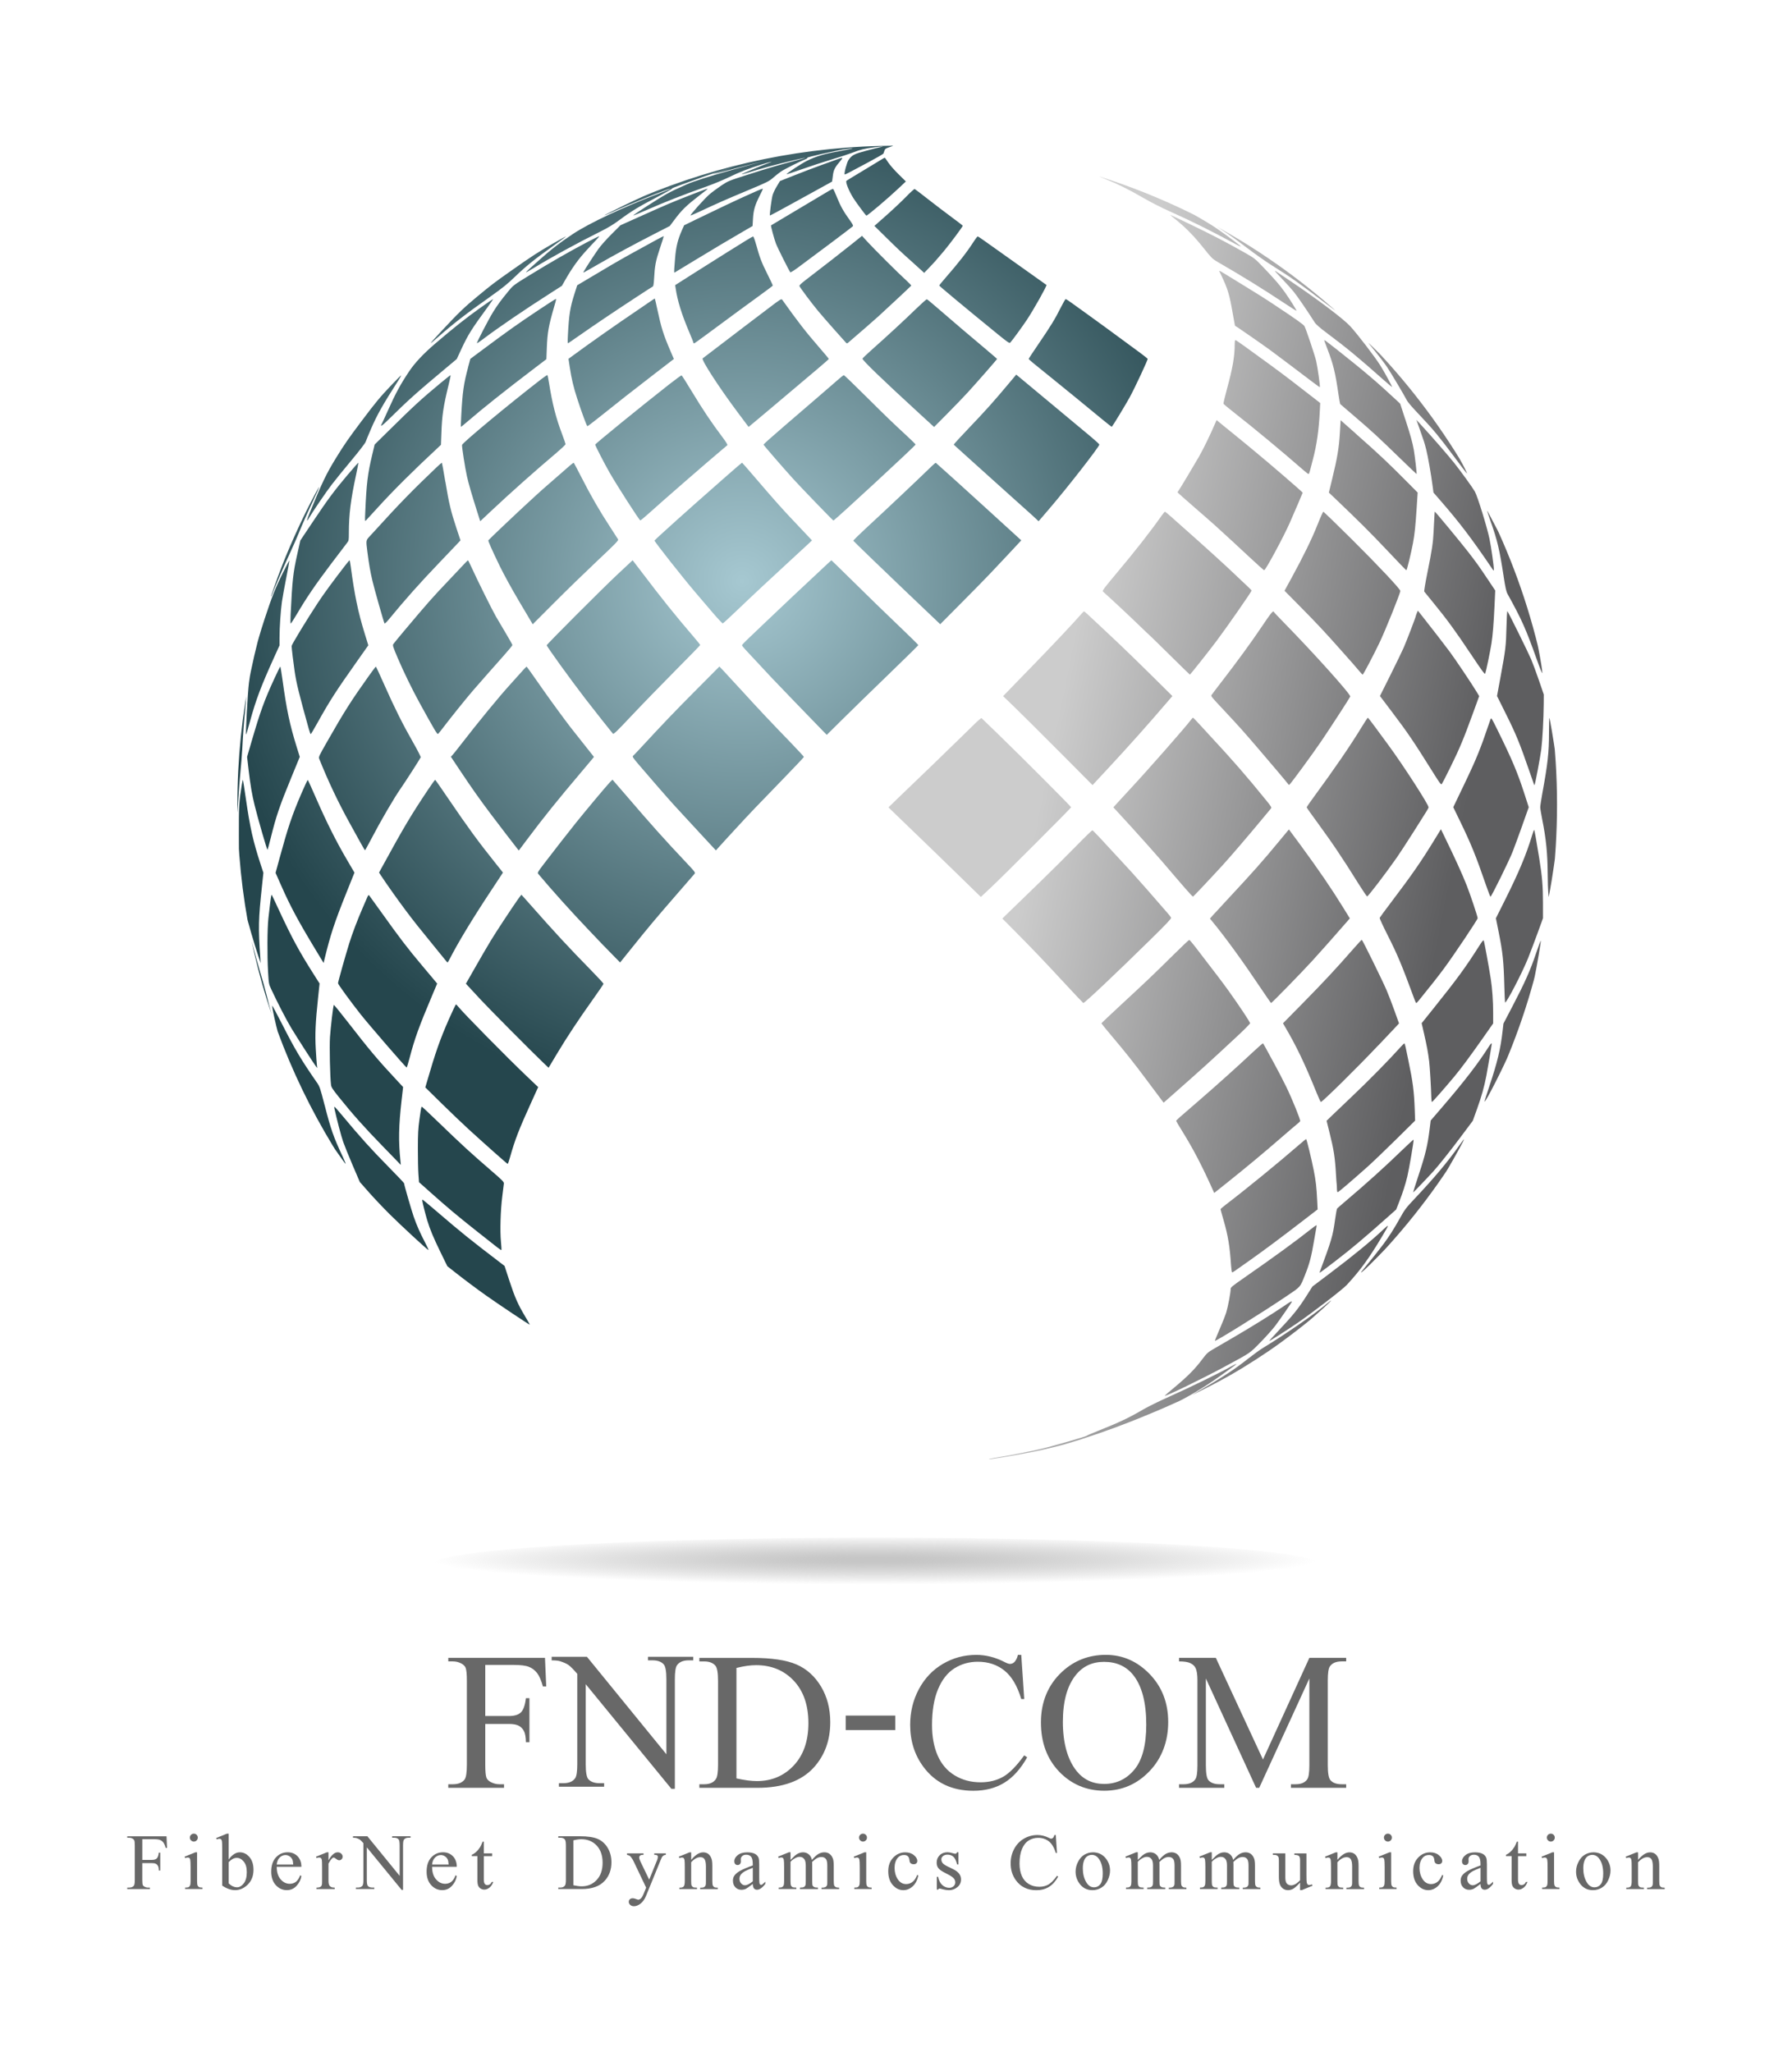 <?xml version="1.0" encoding="UTF-8"?>
<svg id="Layer_1" data-name="Layer 1" xmlns="http://www.w3.org/2000/svg" viewBox="0 0 622.32 712.67">
  <defs>
    <style>
      .cls-1 {
        fill: none;
      }

      .cls-1, .cls-2, .cls-3, .cls-4, .cls-5 {
        stroke-width: 0px;
      }

      .cls-2 {
        fill: #686868;
      }

      .cls-3 {
        fill: url(#radial-gradient);
      }

      .cls-3, .cls-4 {
        fill-rule: evenodd;
      }

      .cls-4 {
        fill: url(#linear-gradient);
      }

      .cls-5 {
        fill: url(#radial-gradient-2);
      }

      .cls-6 {
        clip-path: url(#clippath);
      }
    </style>
    <clipPath id="clippath">
      <path class="cls-1" d="m311.58,508.13c-126.55,0-229.14-102.42-229.14-228.76S185.03,50.61,311.58,50.61c46.52,0,89.89,13.41,126.03,37.19,62.18,40.91,103.11,111.67,103.11,191.57s-39.3,146.94-99.04,189.13c-13.19,9.32-28.15,16.69-43.29,22.94-15.07,6.22-30.32,11.32-46.29,14.55-14.78,2.99-24.85,2.13-40.51,2.13Z"/>
    </clipPath>
    <radialGradient id="radial-gradient" cx="257.77" cy="201.82" fx="257.77" fy="201.82" r="185.43" gradientUnits="userSpaceOnUse">
      <stop offset="0" stop-color="#a6c8d1"/>
      <stop offset="1" stop-color="#25464d"/>
    </radialGradient>
    <linearGradient id="linear-gradient" x1="360.34" y1="282.36" x2="502.9" y2="311.35" gradientUnits="userSpaceOnUse">
      <stop offset="0" stop-color="#ccc"/>
      <stop offset="1" stop-color="#5e5e60"/>
    </linearGradient>
    <radialGradient id="radial-gradient-2" cx="261.31" cy="543.19" fx="261.31" fy="543.19" r="142.38" gradientTransform="translate(21.42 509.14) scale(1.08 .06)" gradientUnits="userSpaceOnUse">
      <stop offset=".08" stop-color="#c6c6c6"/>
      <stop offset=".18" stop-color="#c6c6c6" stop-opacity=".95"/>
      <stop offset=".34" stop-color="#c6c6c6" stop-opacity=".81"/>
      <stop offset=".55" stop-color="#c6c6c6" stop-opacity=".59"/>
      <stop offset=".8" stop-color="#c6c6c6" stop-opacity=".28"/>
      <stop offset="1" stop-color="#c6c6c6" stop-opacity="0"/>
    </radialGradient>
  </defs>
  <g>
    <path class="cls-2" d="m49.42,638.75v7.21h3.34c.77,0,1.33-.17,1.68-.51.36-.34.59-1.01.71-2.01h.5v6.21h-.5c0-.71-.1-1.24-.28-1.57-.18-.34-.42-.58-.73-.75-.31-.17-.77-.25-1.39-.25h-3.34v5.76c0,.93.06,1.54.18,1.84.09.23.28.42.57.58.4.22.81.33,1.24.33h.66v.5h-7.87v-.5h.65c.76,0,1.31-.22,1.65-.66.22-.29.32-.98.32-2.08v-11.84c0-.93-.06-1.54-.18-1.84-.09-.22-.28-.42-.55-.58-.39-.22-.8-.32-1.24-.32h-.65v-.5h13.64l.18,4.03h-.47c-.24-.86-.51-1.48-.82-1.89-.31-.4-.69-.69-1.15-.87-.45-.18-1.16-.27-2.12-.27h-4.04Z"/>
    <path class="cls-2" d="m68.44,643.33v9.95c0,.77.06,1.29.17,1.55.11.26.28.45.5.57s.62.19,1.21.19v.49h-6.02v-.49c.6,0,1.01-.06,1.22-.18.21-.12.37-.31.49-.58.12-.27.18-.79.18-1.55v-4.77c0-1.34-.04-2.21-.12-2.61-.06-.29-.16-.49-.3-.6-.14-.11-.32-.17-.55-.17-.25,0-.56.07-.92.2l-.19-.49,3.73-1.51h.59Zm-1.12-6.48c.38,0,.7.13.97.4.27.27.4.59.4.97s-.13.7-.4.97c-.27.27-.59.41-.97.41s-.7-.14-.97-.41-.41-.59-.41-.97.13-.7.4-.97.59-.4.98-.4Z"/>
    <path class="cls-2" d="m79.41,645.83c1.2-1.67,2.49-2.5,3.88-2.5,1.27,0,2.38.54,3.32,1.63.95,1.09,1.42,2.57,1.42,4.46,0,2.2-.73,3.97-2.19,5.31-1.25,1.15-2.65,1.73-4.19,1.73-.72,0-1.45-.13-2.2-.39-.74-.26-1.5-.65-2.28-1.18v-12.83c0-1.41-.03-2.27-.1-2.6s-.17-.55-.32-.66c-.14-.12-.32-.18-.54-.18-.25,0-.57.07-.95.22l-.19-.47,3.72-1.52h.61v8.98Zm0,.87v7.41c.46.45.94.79,1.43,1.02.49.23.99.35,1.51.35.82,0,1.58-.45,2.29-1.35.71-.9,1.06-2.21,1.06-3.93,0-1.59-.35-2.8-1.06-3.66s-1.51-1.28-2.41-1.28c-.48,0-.96.12-1.43.37-.36.18-.82.54-1.38,1.08Z"/>
    <path class="cls-2" d="m96.1,648.36c0,1.84.44,3.28,1.34,4.33.9,1.05,1.96,1.57,3.18,1.57.81,0,1.52-.22,2.12-.67.6-.45,1.1-1.21,1.51-2.29l.42.27c-.19,1.23-.74,2.36-1.65,3.37-.91,1.01-2.05,1.52-3.42,1.52-1.49,0-2.76-.58-3.82-1.74s-1.59-2.72-1.59-4.67c0-2.12.54-3.77,1.63-4.95s2.45-1.78,4.09-1.78c1.39,0,2.53.46,3.42,1.37.89.92,1.34,2.14,1.34,3.67h-8.56Zm0-.79h5.73c-.05-.79-.14-1.35-.28-1.68-.23-.51-.56-.9-1.01-1.19s-.91-.43-1.4-.43c-.75,0-1.42.29-2.01.87s-.94,1.39-1.03,2.43Z"/>
    <path class="cls-2" d="m114.08,643.33v2.78c1.04-1.86,2.1-2.78,3.19-2.78.5,0,.91.15,1.23.45.33.3.49.65.49,1.05,0,.35-.12.65-.35.89-.23.24-.51.37-.84.37s-.67-.16-1.06-.47c-.39-.31-.68-.47-.87-.47-.16,0-.34.09-.53.27-.4.37-.82.98-1.26,1.83v5.94c0,.69.09,1.2.26,1.56.12.24.32.45.62.61s.73.24,1.28.24v.49h-6.34v-.49c.63,0,1.1-.1,1.41-.3.23-.14.38-.37.47-.69.05-.15.07-.59.07-1.31v-4.8c0-1.44-.03-2.3-.09-2.58s-.17-.47-.32-.6c-.16-.13-.35-.19-.59-.19-.28,0-.59.07-.95.2l-.14-.49,3.75-1.51h.57Z"/>
    <path class="cls-2" d="m122.6,637.75h4.98l11.21,13.75v-10.57c0-1.13-.13-1.83-.38-2.11-.33-.38-.86-.57-1.58-.57h-.64v-.5h6.38v.5h-.65c-.78,0-1.32.23-1.65.7-.2.29-.3.95-.3,1.97v15.45h-.49l-12.09-14.76v11.29c0,1.13.12,1.83.36,2.11.34.38.87.57,1.58.57h.65v.5h-6.38v-.5h.64c.78,0,1.34-.24,1.66-.7.2-.29.3-.95.3-1.97v-12.75c-.53-.62-.94-1.03-1.21-1.23-.28-.2-.68-.38-1.21-.55-.26-.08-.66-.12-1.19-.12v-.5Z"/>
    <path class="cls-2" d="m150.06,648.36c0,1.84.44,3.28,1.34,4.33.9,1.05,1.96,1.57,3.18,1.57.81,0,1.52-.22,2.12-.67.6-.45,1.1-1.21,1.51-2.29l.42.27c-.19,1.23-.74,2.36-1.65,3.37-.91,1.01-2.05,1.52-3.42,1.52-1.49,0-2.76-.58-3.82-1.74s-1.59-2.72-1.59-4.67c0-2.12.54-3.77,1.63-4.95s2.45-1.78,4.09-1.78c1.39,0,2.53.46,3.42,1.37.89.92,1.34,2.14,1.34,3.67h-8.56Zm0-.79h5.73c-.05-.79-.14-1.35-.28-1.68-.23-.51-.56-.9-1.01-1.19s-.91-.43-1.4-.43c-.75,0-1.42.29-2.01.87s-.94,1.39-1.03,2.43Z"/>
    <path class="cls-2" d="m168.02,639.63v4.07h2.89v.95h-2.89v8.03c0,.8.11,1.34.34,1.62.23.28.53.42.89.42.3,0,.59-.09.87-.28.28-.19.49-.46.65-.82h.53c-.32.88-.76,1.55-1.34,1.99s-1.17.67-1.78.67c-.41,0-.82-.11-1.22-.34-.4-.23-.69-.56-.88-.99-.19-.43-.28-1.09-.28-1.98v-8.33h-1.96v-.45c.49-.2,1-.53,1.52-1.01.52-.47.98-1.03,1.39-1.68.21-.34.5-.97.87-1.88h.42Z"/>
    <path class="cls-2" d="m193.88,656.08v-.5h.69c.78,0,1.32-.25,1.65-.75.2-.3.3-.96.3-2v-11.84c0-1.14-.13-1.86-.38-2.15-.35-.4-.87-.59-1.57-.59h-.69v-.5h7.46c2.74,0,4.82.31,6.25.93,1.43.62,2.58,1.66,3.45,3.11s1.3,3.13,1.3,5.03c0,2.55-.78,4.68-2.33,6.39-1.74,1.91-4.39,2.87-7.95,2.87h-8.19Zm5.23-1.32c1.14.25,2.1.38,2.88.38,2.09,0,3.83-.73,5.21-2.2s2.07-3.46,2.07-5.98-.69-4.53-2.07-5.99c-1.38-1.46-3.15-2.19-5.31-2.19-.81,0-1.74.13-2.77.39v15.59Z"/>
    <path class="cls-2" d="m217.71,643.7h5.77v.5h-.28c-.4,0-.71.09-.91.26-.2.18-.31.39-.31.65,0,.35.15.84.45,1.46l3.02,6.25,2.77-6.84c.15-.37.23-.73.23-1.09,0-.16-.03-.28-.1-.37-.07-.1-.18-.18-.34-.24-.15-.06-.42-.09-.81-.09v-.5h4.03v.5c-.33.04-.59.11-.77.22-.18.11-.38.31-.59.61-.08.12-.23.47-.46,1.04l-5.04,12.36c-.49,1.2-1.12,2.11-1.91,2.72s-1.55.92-2.28.92c-.53,0-.97-.15-1.31-.46s-.51-.66-.51-1.05.12-.68.37-.91c.25-.23.59-.35,1.02-.35.3,0,.7.1,1.22.3.36.14.59.2.68.2.27,0,.57-.14.89-.42.32-.28.64-.82.97-1.62l.88-2.15-4.45-9.34c-.14-.28-.35-.63-.65-1.04-.23-.32-.41-.53-.55-.64-.21-.14-.54-.27-1-.38v-.5Z"/>
    <path class="cls-2" d="m240.03,645.96c1.45-1.75,2.83-2.62,4.15-2.62.68,0,1.26.17,1.74.51.49.34.87.9,1.16,1.67.2.54.3,1.37.3,2.49v5.29c0,.78.06,1.32.19,1.6.1.22.26.4.48.53s.63.19,1.22.19v.49h-6.12v-.49h.26c.58,0,.98-.09,1.21-.26s.39-.43.48-.78c.04-.13.05-.56.05-1.27v-5.07c0-1.13-.15-1.95-.44-2.45-.29-.51-.79-.77-1.48-.77-1.07,0-2.14.59-3.2,1.76v6.53c0,.84.05,1.36.15,1.55.13.26.3.45.52.57.22.12.67.18,1.35.18v.49h-6.12v-.49h.27c.63,0,1.06-.16,1.28-.48.22-.32.33-.93.33-1.83v-4.6c0-1.49-.03-2.39-.1-2.72s-.17-.55-.31-.66c-.14-.12-.33-.18-.56-.18-.25,0-.55.07-.91.2l-.2-.49,3.73-1.51h.58v2.62Z"/>
    <path class="cls-2" d="m261.43,654.3c-1.27.98-2.07,1.55-2.39,1.7-.49.23-1.01.34-1.56.34-.86,0-1.56-.29-2.12-.88s-.83-1.36-.83-2.31c0-.6.14-1.13.4-1.57.37-.61,1.01-1.19,1.93-1.73.91-.54,2.44-1.2,4.56-1.97v-.49c0-1.24-.2-2.08-.59-2.54-.39-.46-.96-.69-1.71-.69-.57,0-1.02.15-1.35.46-.34.31-.51.66-.51,1.05l.03.78c0,.41-.11.74-.32.96-.21.23-.49.34-.83.34s-.61-.12-.82-.35c-.21-.24-.32-.55-.32-.96,0-.77.4-1.49,1.19-2.13.79-.65,1.91-.97,3.34-.97,1.1,0,2,.18,2.7.55.53.28.92.72,1.18,1.31.16.39.24,1.18.24,2.38v4.2c0,1.18.02,1.91.07,2.17.04.27.12.44.22.53.1.09.22.14.36.14.14,0,.27-.03.38-.1.19-.12.55-.45,1.09-.99v.76c-1.01,1.35-1.97,2.03-2.89,2.03-.44,0-.79-.15-1.05-.46-.26-.31-.4-.83-.41-1.57Zm0-.88v-4.72c-1.36.54-2.24.92-2.64,1.15-.71.4-1.22.81-1.53,1.24-.31.43-.46.91-.46,1.42,0,.65.19,1.19.58,1.62.39.43.83.64,1.34.64.68,0,1.59-.45,2.7-1.35Z"/>
    <path class="cls-2" d="m274.54,645.97c.9-.9,1.43-1.42,1.6-1.56.4-.34.84-.61,1.31-.8.47-.19.93-.28,1.39-.28.78,0,1.44.22,2,.68.56.45.93,1.1,1.12,1.96.93-1.08,1.71-1.79,2.35-2.13.64-.34,1.3-.51,1.97-.51s1.24.17,1.75.51c.51.34.91.89,1.21,1.66.2.52.3,1.34.3,2.46v5.33c0,.77.06,1.31.18,1.6.09.2.26.37.5.51.24.14.64.21,1.19.21v.49h-6.11v-.49h.26c.53,0,.95-.1,1.24-.31.21-.14.36-.37.45-.69.04-.15.05-.59.05-1.31v-5.33c0-1.01-.12-1.72-.36-2.14-.35-.58-.92-.87-1.69-.87-.48,0-.96.12-1.44.36-.48.24-1.07.68-1.75,1.33l-.03.15.03.58v5.91c0,.85.05,1.37.14,1.58.09.21.27.38.53.52s.71.21,1.34.21v.49h-6.26v-.49c.68,0,1.16-.08,1.41-.24.26-.16.43-.41.53-.73.04-.15.07-.6.07-1.34v-5.33c0-1.01-.15-1.74-.45-2.18-.4-.58-.95-.87-1.66-.87-.49,0-.97.13-1.45.39-.75.39-1.33.84-1.73,1.34v6.64c0,.81.06,1.34.17,1.58.11.24.28.43.5.55.22.12.67.18,1.35.18v.49h-6.12v-.49c.57,0,.96-.06,1.19-.18.23-.12.4-.32.51-.58.12-.26.18-.78.18-1.55v-4.73c0-1.36-.04-2.24-.12-2.64-.06-.3-.16-.5-.3-.62-.14-.11-.32-.17-.55-.17-.25,0-.55.07-.91.2l-.2-.49,3.73-1.51h.58v2.64Z"/>
    <path class="cls-2" d="m300.82,643.33v9.95c0,.77.06,1.29.17,1.55.11.26.28.45.5.57s.62.19,1.21.19v.49h-6.02v-.49c.6,0,1.01-.06,1.22-.18.21-.12.37-.31.49-.58.12-.27.18-.79.18-1.55v-4.77c0-1.34-.04-2.21-.12-2.61-.06-.29-.16-.49-.3-.6-.14-.11-.32-.17-.55-.17-.25,0-.56.07-.92.2l-.19-.49,3.73-1.51h.59Zm-1.12-6.48c.38,0,.7.13.97.4.27.27.4.59.4.97s-.13.7-.4.97c-.27.27-.59.41-.97.41s-.7-.14-.97-.41-.41-.59-.41-.97.13-.7.4-.97.59-.4.98-.4Z"/>
    <path class="cls-2" d="m318.91,651.38c-.33,1.63-.99,2.89-1.96,3.77-.97.88-2.05,1.32-3.23,1.32-1.41,0-2.63-.59-3.68-1.77-1.05-1.18-1.57-2.78-1.57-4.79s.58-3.53,1.74-4.75c1.16-1.22,2.55-1.82,4.17-1.82,1.22,0,2.22.32,3,.97.78.64,1.18,1.31,1.18,2.01,0,.34-.11.62-.33.83-.22.21-.53.32-.93.32-.53,0-.93-.17-1.2-.51-.15-.19-.25-.55-.3-1.08-.05-.53-.23-.94-.55-1.22-.32-.27-.75-.41-1.31-.41-.9,0-1.63.33-2.18,1-.73.88-1.09,2.05-1.09,3.5s.36,2.78,1.09,3.91c.73,1.13,1.71,1.7,2.94,1.7.88,0,1.68-.3,2.38-.91.5-.41.98-1.17,1.45-2.26l.39.19Z"/>
    <path class="cls-2" d="m332.84,643.33v4.22h-.45c-.34-1.32-.78-2.23-1.32-2.7-.54-.48-1.22-.72-2.05-.72-.63,0-1.14.17-1.53.5-.39.33-.58.7-.58,1.11,0,.5.14.94.43,1.3.28.37.85.76,1.7,1.18l1.97.96c1.83.89,2.74,2.07,2.74,3.53,0,1.12-.42,2.03-1.28,2.72-.85.69-1.8,1.04-2.86,1.04-.76,0-1.62-.14-2.6-.41-.3-.09-.54-.14-.73-.14-.21,0-.37.12-.49.35h-.45v-4.42h.45c.25,1.26.73,2.21,1.45,2.85.71.64,1.51.96,2.39.96.62,0,1.13-.18,1.52-.55.39-.36.59-.8.59-1.32,0-.62-.22-1.14-.66-1.57s-1.31-.96-2.62-1.61c-1.31-.65-2.16-1.23-2.57-1.76-.41-.51-.61-1.16-.61-1.95,0-1.02.35-1.87,1.05-2.56s1.6-1.03,2.71-1.03c.49,0,1.08.1,1.77.31.46.14.77.2.92.2.14,0,.26-.03.34-.09.08-.06.18-.2.28-.42h.45Z"/>
    <path class="cls-2" d="m366.65,637.33l.42,6.23h-.42c-.56-1.86-1.36-3.21-2.39-4.03-1.04-.82-2.28-1.23-3.73-1.23-1.22,0-2.32.31-3.3.93-.98.62-1.76,1.6-2.32,2.95s-.85,3.03-.85,5.04c0,1.66.27,3.1.8,4.31.53,1.22,1.33,2.15,2.4,2.8,1.07.65,2.29.97,3.66.97,1.19,0,2.24-.26,3.15-.77.91-.51,1.91-1.52,3-3.04l.42.27c-.92,1.63-1.99,2.83-3.22,3.58-1.23.76-2.68,1.14-4.37,1.14-3.04,0-5.39-1.13-7.06-3.38-1.24-1.68-1.87-3.65-1.87-5.92,0-1.83.41-3.51,1.23-5.04.82-1.53,1.95-2.72,3.39-3.56,1.44-.84,3.01-1.26,4.71-1.26,1.32,0,2.63.33,3.92.97.38.2.65.3.81.3.24,0,.45-.08.64-.26.23-.24.4-.58.5-1.01h.47Z"/>
    <path class="cls-2" d="m379.52,643.33c1.87,0,3.38.71,4.52,2.14.96,1.22,1.45,2.61,1.45,4.19,0,1.11-.27,2.23-.8,3.37s-1.26,1.99-2.2,2.57-1.97.87-3.12.87c-1.87,0-3.35-.75-4.45-2.23-.93-1.25-1.39-2.66-1.39-4.22,0-1.14.28-2.27.85-3.39.56-1.12,1.3-1.95,2.22-2.49.92-.53,1.89-.8,2.92-.8Zm-.42.88c-.48,0-.96.14-1.44.43s-.87.78-1.17,1.49-.45,1.63-.45,2.74c0,1.8.36,3.36,1.08,4.66.72,1.31,1.66,1.96,2.83,1.96.87,0,1.6-.36,2.16-1.08.57-.72.85-1.96.85-3.72,0-2.2-.47-3.93-1.42-5.19-.64-.87-1.46-1.3-2.45-1.3Z"/>
    <path class="cls-2" d="m395.14,645.97c.9-.9,1.43-1.42,1.6-1.56.4-.34.84-.61,1.31-.8.47-.19.93-.28,1.39-.28.78,0,1.44.22,2,.68.56.45.93,1.1,1.12,1.96.93-1.08,1.71-1.79,2.35-2.13.64-.34,1.3-.51,1.97-.51s1.24.17,1.75.51c.51.34.91.89,1.21,1.66.2.52.3,1.34.3,2.46v5.33c0,.77.06,1.31.18,1.6.09.2.26.37.5.51.24.14.64.21,1.19.21v.49h-6.11v-.49h.26c.53,0,.95-.1,1.24-.31.21-.14.36-.37.45-.69.04-.15.05-.59.05-1.31v-5.33c0-1.01-.12-1.72-.36-2.14-.35-.58-.92-.87-1.69-.87-.48,0-.96.12-1.44.36-.48.24-1.07.68-1.75,1.33l-.03.15.03.58v5.91c0,.85.05,1.37.14,1.58.09.21.27.38.53.52s.71.21,1.34.21v.49h-6.26v-.49c.68,0,1.16-.08,1.41-.24.26-.16.43-.41.53-.73.04-.15.07-.6.07-1.34v-5.33c0-1.01-.15-1.74-.45-2.18-.4-.58-.95-.87-1.66-.87-.49,0-.97.13-1.45.39-.75.39-1.33.84-1.73,1.34v6.64c0,.81.06,1.34.17,1.58.11.24.28.43.5.55.22.12.67.18,1.35.18v.49h-6.12v-.49c.57,0,.96-.06,1.19-.18.23-.12.4-.32.51-.58.12-.26.18-.78.18-1.55v-4.73c0-1.36-.04-2.24-.12-2.64-.06-.3-.16-.5-.3-.62-.14-.11-.32-.17-.55-.17-.25,0-.55.07-.91.2l-.2-.49,3.73-1.51h.58v2.64Z"/>
    <path class="cls-2" d="m420.83,645.97c.9-.9,1.43-1.42,1.6-1.56.4-.34.84-.61,1.31-.8.47-.19.93-.28,1.39-.28.78,0,1.44.22,2,.68.56.45.93,1.1,1.12,1.96.93-1.08,1.71-1.79,2.35-2.13.64-.34,1.3-.51,1.97-.51s1.24.17,1.75.51c.51.34.91.89,1.21,1.66.2.52.3,1.34.3,2.46v5.33c0,.77.06,1.31.18,1.6.09.2.26.37.5.51.24.14.64.21,1.19.21v.49h-6.11v-.49h.26c.53,0,.95-.1,1.24-.31.21-.14.36-.37.45-.69.04-.15.05-.59.05-1.31v-5.33c0-1.01-.12-1.72-.36-2.14-.35-.58-.92-.87-1.69-.87-.48,0-.96.12-1.44.36-.48.24-1.07.68-1.75,1.33l-.03.15.03.58v5.91c0,.85.05,1.37.14,1.58.09.21.27.38.53.52s.71.21,1.34.21v.49h-6.26v-.49c.68,0,1.16-.08,1.41-.24.26-.16.43-.41.53-.73.04-.15.07-.6.07-1.34v-5.33c0-1.01-.15-1.74-.45-2.18-.4-.58-.95-.87-1.66-.87-.49,0-.97.13-1.45.39-.75.39-1.33.84-1.73,1.34v6.64c0,.81.06,1.34.17,1.58.11.24.28.43.5.55.22.12.67.18,1.35.18v.49h-6.12v-.49c.57,0,.96-.06,1.19-.18.23-.12.4-.32.51-.58.12-.26.18-.78.18-1.55v-4.73c0-1.36-.04-2.24-.12-2.64-.06-.3-.16-.5-.3-.62-.14-.11-.32-.17-.55-.17-.25,0-.55.07-.91.2l-.2-.49,3.73-1.51h.58v2.64Z"/>
    <path class="cls-2" d="m453.7,643.7v7.5c0,1.43.03,2.31.1,2.63.07.32.18.54.33.67s.32.19.52.19c.28,0,.59-.08.95-.23l.19.47-3.7,1.53h-.61v-2.62c-1.06,1.16-1.87,1.88-2.43,2.18-.56.3-1.15.45-1.77.45-.69,0-1.3-.2-1.8-.6-.51-.4-.86-.92-1.06-1.55-.2-.63-.3-1.52-.3-2.68v-5.53c0-.59-.06-.99-.19-1.22-.13-.23-.31-.4-.56-.52-.25-.12-.7-.18-1.35-.17v-.5h4.34v8.29c0,1.15.2,1.91.6,2.27.4.36.89.54,1.45.54.39,0,.83-.12,1.32-.36.49-.24,1.08-.71,1.75-1.39v-7.02c0-.7-.13-1.18-.38-1.42-.26-.25-.79-.38-1.6-.4v-.5h4.22Z"/>
    <path class="cls-2" d="m464.45,645.96c1.45-1.75,2.83-2.62,4.15-2.62.68,0,1.26.17,1.74.51.49.34.87.9,1.16,1.67.2.54.3,1.37.3,2.49v5.29c0,.78.06,1.32.19,1.6.1.22.26.4.48.53s.63.19,1.22.19v.49h-6.12v-.49h.26c.58,0,.98-.09,1.21-.26s.39-.43.48-.78c.04-.13.05-.56.05-1.27v-5.07c0-1.13-.15-1.95-.44-2.45-.29-.51-.79-.77-1.48-.77-1.07,0-2.14.59-3.2,1.76v6.53c0,.84.05,1.36.15,1.55.13.26.3.45.52.57.22.12.67.18,1.35.18v.49h-6.12v-.49h.27c.63,0,1.06-.16,1.28-.48.22-.32.33-.93.33-1.83v-4.6c0-1.49-.03-2.39-.1-2.72s-.17-.55-.31-.66c-.14-.12-.33-.18-.56-.18-.25,0-.55.07-.91.2l-.2-.49,3.73-1.51h.58v2.62Z"/>
    <path class="cls-2" d="m483.11,643.33v9.95c0,.77.06,1.29.17,1.55.11.26.28.45.5.57s.62.19,1.21.19v.49h-6.02v-.49c.6,0,1.01-.06,1.22-.18.21-.12.37-.31.49-.58.12-.27.18-.79.18-1.55v-4.77c0-1.34-.04-2.21-.12-2.61-.06-.29-.16-.49-.3-.6-.14-.11-.32-.17-.55-.17-.25,0-.56.07-.92.2l-.19-.49,3.73-1.51h.59Zm-1.12-6.48c.38,0,.7.13.97.4.27.27.4.59.4.97s-.13.7-.4.97c-.27.27-.59.41-.97.41s-.7-.14-.97-.41-.41-.59-.41-.97.13-.7.4-.97.59-.4.98-.4Z"/>
    <path class="cls-2" d="m501.2,651.38c-.33,1.63-.99,2.89-1.96,3.77-.97.88-2.05,1.32-3.23,1.32-1.41,0-2.63-.59-3.68-1.77-1.05-1.18-1.57-2.78-1.57-4.79s.58-3.53,1.74-4.75c1.16-1.22,2.55-1.82,4.17-1.82,1.22,0,2.22.32,3,.97.78.64,1.18,1.31,1.18,2.01,0,.34-.11.62-.33.83-.22.21-.53.32-.93.32-.53,0-.93-.17-1.2-.51-.15-.19-.25-.55-.3-1.08-.05-.53-.23-.94-.55-1.22-.32-.27-.75-.41-1.31-.41-.9,0-1.63.33-2.18,1-.73.88-1.09,2.05-1.09,3.5s.36,2.78,1.09,3.91c.73,1.13,1.71,1.7,2.94,1.7.88,0,1.68-.3,2.38-.91.5-.41.98-1.17,1.45-2.26l.39.19Z"/>
    <path class="cls-2" d="m514.15,654.3c-1.27.98-2.07,1.55-2.39,1.7-.49.23-1.01.34-1.56.34-.86,0-1.56-.29-2.12-.88s-.83-1.36-.83-2.31c0-.6.14-1.13.4-1.57.37-.61,1.01-1.19,1.93-1.73.91-.54,2.44-1.2,4.56-1.97v-.49c0-1.24-.2-2.08-.59-2.54-.39-.46-.96-.69-1.71-.69-.57,0-1.02.15-1.35.46-.34.31-.51.66-.51,1.05l.03.78c0,.41-.11.74-.32.96-.21.23-.49.34-.83.34s-.61-.12-.82-.35c-.21-.24-.32-.55-.32-.96,0-.77.4-1.49,1.19-2.13.79-.65,1.91-.97,3.34-.97,1.1,0,2,.18,2.7.55.53.28.92.72,1.18,1.31.16.39.24,1.18.24,2.38v4.2c0,1.18.02,1.91.07,2.17.04.27.12.44.22.53.1.09.22.14.36.14.14,0,.27-.03.38-.1.19-.12.55-.45,1.09-.99v.76c-1.01,1.35-1.97,2.03-2.89,2.03-.44,0-.79-.15-1.05-.46-.26-.31-.4-.83-.41-1.57Zm0-.88v-4.72c-1.36.54-2.24.92-2.64,1.15-.71.4-1.22.81-1.53,1.24-.31.43-.46.91-.46,1.42,0,.65.19,1.19.58,1.62.39.43.83.64,1.34.64.68,0,1.59-.45,2.7-1.35Z"/>
    <path class="cls-2" d="m527.17,639.63v4.07h2.89v.95h-2.89v8.03c0,.8.11,1.34.34,1.62.23.28.53.42.89.42.3,0,.59-.09.87-.28.28-.19.49-.46.65-.82h.53c-.32.88-.76,1.55-1.34,1.99s-1.17.67-1.78.67c-.41,0-.82-.11-1.22-.34-.4-.23-.69-.56-.88-.99-.19-.43-.28-1.09-.28-1.98v-8.33h-1.96v-.45c.49-.2,1-.53,1.52-1.01.52-.47.98-1.03,1.39-1.68.21-.34.5-.97.87-1.88h.42Z"/>
    <path class="cls-2" d="m539.69,643.33v9.95c0,.77.06,1.29.17,1.55.11.26.28.45.5.57s.62.19,1.21.19v.49h-6.02v-.49c.6,0,1.01-.06,1.22-.18.21-.12.37-.31.49-.58.12-.27.18-.79.18-1.55v-4.77c0-1.34-.04-2.21-.12-2.61-.06-.29-.16-.49-.3-.6-.14-.11-.32-.17-.55-.17-.25,0-.56.07-.92.2l-.19-.49,3.73-1.51h.59Zm-1.12-6.48c.38,0,.7.13.97.4.27.27.4.59.4.97s-.13.7-.4.97c-.27.27-.59.41-.97.41s-.7-.14-.97-.41-.41-.59-.41-.97.13-.7.4-.97.59-.4.98-.4Z"/>
    <path class="cls-2" d="m553.32,643.33c1.87,0,3.38.71,4.52,2.14.96,1.22,1.45,2.61,1.45,4.19,0,1.11-.27,2.23-.8,3.37s-1.26,1.99-2.2,2.57-1.97.87-3.12.87c-1.87,0-3.35-.75-4.45-2.23-.93-1.25-1.39-2.66-1.39-4.22,0-1.14.28-2.27.85-3.39.56-1.12,1.3-1.95,2.22-2.49.92-.53,1.89-.8,2.92-.8Zm-.42.88c-.48,0-.96.14-1.44.43s-.87.78-1.17,1.49-.45,1.63-.45,2.74c0,1.8.36,3.36,1.08,4.66.72,1.31,1.66,1.96,2.83,1.96.87,0,1.6-.36,2.16-1.08.57-.72.85-1.96.85-3.72,0-2.2-.47-3.93-1.42-5.19-.64-.87-1.46-1.3-2.45-1.3Z"/>
    <path class="cls-2" d="m568.87,645.96c1.45-1.75,2.83-2.62,4.15-2.62.68,0,1.26.17,1.74.51.49.34.87.9,1.16,1.67.2.54.3,1.37.3,2.49v5.29c0,.78.06,1.32.19,1.6.1.22.26.4.48.53s.63.19,1.22.19v.49h-6.12v-.49h.26c.58,0,.98-.09,1.21-.26s.39-.43.48-.78c.04-.13.05-.56.05-1.27v-5.07c0-1.13-.15-1.95-.44-2.45-.29-.51-.79-.77-1.48-.77-1.07,0-2.14.59-3.2,1.76v6.53c0,.84.05,1.36.15,1.55.13.26.3.45.52.57.22.12.67.18,1.35.18v.49h-6.12v-.49h.27c.63,0,1.06-.16,1.28-.48.22-.32.33-.93.33-1.83v-4.6c0-1.49-.03-2.39-.1-2.72s-.17-.55-.31-.66c-.14-.12-.33-.18-.56-.18-.25,0-.55.07-.91.2l-.2-.49,3.73-1.51h.58v2.62Z"/>
  </g>
  <g>
    <g class="cls-6">
      <path class="cls-3" d="m228.97,67.16c2.15-.81,3.87-1.51,3.83-1.56-.29-.29-14.23,5.3-20.81,8.34-1.14.53-2.12.92-2.16.88s2.87-1.53,6.48-3.3c10.33-5.06,17.65-7.86,30.26-11.59,7.47-2.21,12.49-3.49,17.76-4.54,13.62-2.7,26.24-4.3,38.69-4.9,2.19-.11,7.48-.07,7.36.05-.06.06-.76.32-1.56.59-1.25.42-1.49.59-1.67,1.19-.11.39-.27.84-.35,1.01-.08.17-2.46,1.54-5.29,3.05-2.83,1.51-5.8,3.09-6.61,3.52-.81.43-1.51.74-1.57.68-.28-.28.76-4.19,1.34-5.02,1.18-1.7,1.93-2.09,6.17-3.22,2.17-.58,4.34-1.12,4.83-1.21,1.88-.33.58-.32-2.07.03-3.36.44-4.95.83-7.58,1.87-1.09.43-4.29,1.48-7.1,2.32-2.81.85-7.48,2.38-10.38,3.4-2.9,1.02-5.32,1.82-5.37,1.77-.2-.2,5.07-3.68,7.07-4.67,3.27-1.61,5.97-2.41,11.49-3.4,4.92-.88,6.02-1.32,1.48-.6-3.38.54-13.11,2.76-12.83,2.93.13.08-.11.29-.53.46-2.12.85-7.48,3.54-8.64,4.34-.73.5-1.98,1.49-2.78,2.2-1.34,1.18-2.05,1.53-8.5,4.23-8.14,3.41-10.57,4.48-17.28,7.62-1.52.71-2.8,1.25-2.85,1.2-.2-.2,4.96-5.94,6.56-7.31.94-.8,2.79-2.18,4.12-3.07,2.35-1.57,2.56-1.66,9.19-3.78,7.14-2.29,11.05-3.44,16.83-4.95,4.6-1.2,4.02-1.2-1.09,0-5.99,1.41-10.51,2.64-15.95,4.33-1.01.31-1.89.53-1.94.48-.09-.09,7.16-3.11,9.39-3.91,2.05-.73.83-.48-2.39.49-4.14,1.25-7.77,2.67-11.59,4.53-1.72.84-5.05,2.22-7.39,3.06-8.89,3.19-14.33,5.33-21.25,8.35-2.36,1.03-4.33,1.83-4.37,1.78-.15-.15,8.89-5.97,11.43-7.36,2.38-1.3,2.98-1.59,7.28-3.5,2.18-.97,7.67-2.73,14.66-4.7,1.64-.46,11.61-3.23,11.61-3.23,0,0-10.56,2.68-12.67,3.27-2.81.79-4.67,1.17-4.67,1.17,0,0,.99-.35,1.58-.58.9-.35,6.15-1.97,6.15-1.97,0,0-8.01,2.38-10.59,3.31-2.31.83-5.86,2.11-7.89,2.83-2.03.72-3.59,1.37-3.47,1.45.12.07-2.21,1.39-5.17,2.94-6.25,3.26-9,4.93-13.04,7.94-2.06,1.53-3.99,2.71-6.55,3.98-8.39,4.18-17.24,9.03-23.46,12.84-1.39.85-2.5,1.46-2.45,1.34.04-.12.82-.87,1.72-1.68.9-.8,2-1.79,2.45-2.19,4.56-4.07,7.4-6.28,12.15-9.45,5.64-3.76,18.1-9.6,29.98-14.07Zm61.89-11.86c-.71.26-3.28,1.19-5.73,2.07-2.44.88-6.65,2.48-9.35,3.56l-4.91,1.95-1.1,1.82c-.61,1-1.26,2.37-1.46,3.06-.36,1.24-1.11,6.92-.94,7.09.05.05,3.7-1.91,8.11-4.35,4.41-2.44,9.23-5.1,10.71-5.9,1.48-.81,2.72-1.49,2.75-1.52.04-.03.16-.93.29-2,.24-2.07.69-2.96,2.71-5.31.95-1.1.81-1.16-1.08-.47Zm16.38-.52c-.09,0-.68.33-1.32.74-.64.4-3.52,2.15-6.42,3.89-2.89,1.73-5.38,3.25-5.53,3.37-.46.37.85,3.64,2.46,6.14,1.06,1.65,4.28,5.97,4.44,5.97.45-.01,7.54-6.03,11.38-9.66l2.34-2.21-2.58-2.54c-1.42-1.39-3.04-3.25-3.59-4.11-.56-.87-1.08-1.58-1.17-1.58Zm-61.74,11.05c.7-.55-.15-.27-5.37,1.77-6.85,2.68-8.28,3.29-17.18,7.28l-7.48,3.36-3.17,3.17c-1.75,1.74-3.8,4.06-4.56,5.16-1.48,2.11-4.5,6.76-4.98,7.67-.35.66-.85.9,5.03-2.48,5.48-3.16,12.35-6.87,19.41-10.49l5.41-2.78,1.39-1.86c2.78-3.73,4.13-5.06,9.05-8.88,1.15-.9,2.26-1.76,2.45-1.91Zm14.97,1.55c-4.42,1.97-11.25,5.2-18.4,8.68l-4.49,2.19-.7,1.57c-1.5,3.35-2.15,6.02-2.45,10.02-.08,1.09-.21,2.65-.27,3.47-.07.82-.04,1.44.07,1.38.1-.06,3.03-1.84,6.5-3.95,6.73-4.1,12.66-7.63,18.39-10.95l2.23-1.29.15-2.58c.17-2.97.67-4.66,2.34-7.99.6-1.19,1.08-2.21,1.08-2.28,0-.24-.39-.08-4.44,1.73Zm30.12.96c-.6-1.48-1.18-2.71-1.29-2.74-.11-.03-.77.29-1.48.72-.71.43-5.49,3.28-10.64,6.34s-9.38,5.58-9.42,5.62c-.14.12,1.1,4.72,1.71,6.33.55,1.46,4.61,9.55,5,9.97.09.1,1.26-.63,2.61-1.62,7.3-5.39,18.85-14.09,19.08-14.36.21-.25-.06-.77-1.25-2.42-2.02-2.8-3.02-4.61-4.33-7.82Zm17.25,6.43l-4.18,3.69,4.06,4c4.18,4.11,5.19,5.07,9.2,8.65,1.29,1.15,2.72,2.44,3.18,2.88l.84.79,1.42-1.47c2.04-2.12,2.85-3.03,5.28-5.92,2.1-2.49,6.7-8.66,6.7-8.98,0-.09-1.71-1.42-3.8-2.95-2.09-1.54-5.79-4.35-8.22-6.26-2.43-1.91-4.53-3.51-4.68-3.56-.14-.05-1.47,1.15-2.95,2.68-1.48,1.52-4.57,4.43-6.86,6.46Zm-123.6,20.61c-5.96,3.67-6,3.7-7.72,5.8-2.58,3.14-3.71,4.67-5.27,7.18-1.51,2.42-5.79,10.67-5.62,10.84.05.05.99-.57,2.08-1.39,5.46-4.12,13.98-9.93,23.46-16l3.97-2.54.98-1.73c2.5-4.43,4.76-7.58,7.77-10.83.59-.63,1.22-1.33,1.42-1.54.19-.22.92-.98,1.62-1.71.7-.72,1.23-1.36,1.17-1.41-.06-.05-2,.9-4.31,2.12-6.21,3.28-12.8,7.06-19.55,11.22Zm28.43-3.56c-1.67.99-5.11,3.03-7.63,4.53l-4.59,2.73-.97,3.04c-1.5,4.7-1.89,7.18-2.26,14.23-.13,2.48-.1,2.98.15,2.82.17-.11,1.68-1.15,3.36-2.32,6.57-4.58,11.4-7.84,20.46-13.79,2.89-1.9,5.38-3.5,5.53-3.56.18-.07.33-.98.42-2.6.25-4.64.57-6.29,2.03-10.65.77-2.3,1.37-4.2,1.34-4.24-.04-.03-1.22.57-2.64,1.34-6.01,3.25-12.36,6.8-15.19,8.47Zm101.85,5.37c-2.5-2.25-11.02-10.74-13.41-13.36l-1.75-1.92-3.26,2.63c-3.05,2.46-10.79,8.49-16.21,12.63-1.69,1.29-2.36,1.93-2.26,2.18.24.61,4.21,5.93,6.44,8.61,1.18,1.41,3.68,4.3,5.57,6.41,1.89,2.11,3.66,4.1,3.95,4.43.47.54.55.56.94.23,3.81-3.25,8.82-7.61,10.59-9.22,2.76-2.51,11.21-10.41,11.32-10.59.07-.11-.8-1.02-1.92-2.03Zm-144.28,5.85c4.19-2.95,5.93-4.35,8.53-6.86,3.85-3.71,6.95-6.21,13.3-10.74,2.56-1.82,4.55-3.31,4.44-3.31s-2.1,1.09-4.42,2.42c-5.16,2.97-7.55,4.52-14.72,9.58-5.66,3.99-6.69,4.77-11.57,8.81-4.51,3.72-6.69,5.83-12.16,11.7-4.99,5.37-5.15,5.61-1.52,2.43,5.36-4.71,9.86-8.19,18.12-14.01Zm92.32-18.17c-.41-1.51-.87-2.74-1.01-2.73-.14,0-1.21.61-2.37,1.33-1.16.72-4.05,2.52-6.43,4-2.38,1.48-7.46,4.68-11.3,7.12l-6.98,4.44.16,1.07c.63,4.36,2.11,9.13,4.79,15.41.78,1.82,1.41,3.43,1.41,3.57s.14.21.31.14c.26-.1,4.83-3.45,15.28-11.19,1.18-.87,4.33-3.18,7.01-5.12,2.68-1.94,4.9-3.61,4.94-3.71.04-.1-.81-1.9-1.87-4.01-2.02-4.01-2.69-5.76-3.93-10.32Zm63.61,14.29c.02.2,8.62,7.37,20.08,16.71,3.54,2.89,4.31,3.42,4.56,3.16.73-.79,4.15-5.48,5.78-7.92,2.37-3.56,7.07-11.93,6.82-12.15-.11-.1-4.4-3.15-9.55-6.79-5.14-3.64-10.42-7.38-11.72-8.33-1.3-.95-2.48-1.72-2.61-1.72s-.75.79-1.37,1.76c-2.34,3.66-5.09,7.19-10.29,13.17-.94,1.08-1.7,2.02-1.69,2.1Zm-98.76,4.53s-.32.13-.63.36c-.31.24-2.82,1.95-5.59,3.82-6.99,4.71-16.81,11.62-22.58,15.88l-1.19.88.44,2.88c.63,4.12,1.27,6.83,2.56,10.83,1.53,4.71,3.32,9.61,3.56,9.68.1.03,1.93-1.35,4.06-3.06,5.54-4.46,12.32-9.78,19.63-15.4l6.35-4.88-1.23-2.87c-2.39-5.57-3.13-7.9-4.47-14.15-.46-2.15-.87-3.94-.91-3.97Zm32.56,44.59l2.32-1.93c1.27-1.06,3.83-3.21,5.68-4.77,9.61-8.13,12.35-10.44,15.93-13.45,2.15-1.81,3.92-3.37,3.92-3.47s-1.5-1.91-3.33-4.01c-4.56-5.24-7.42-8.92-12.81-16.5-.33-.46-.48-.37-4.7,2.84-2.4,1.82-6.24,4.73-8.53,6.47-4.98,3.77-14.13,10.76-14.43,11.01-.54.47,5.77,10.2,12.07,18.62l3.89,5.2Zm-127.37-1.11c-.74,1.29.09.75,2.53-1.66,6.68-6.59,9.65-9.24,19.54-17.51l3.95-3.3,1.55-3.35c2.39-5.15,3.53-6.97,9.47-15.09.96-1.32,1.68-2.4,1.58-2.39s-2.17,1.43-4.61,3.18c-5.03,3.6-9,6.76-15.43,12.25q-6.14,5.25-9.11,9.7c-3.01,4.5-4.64,7.51-7.35,13.56-1.04,2.31-1.99,4.39-2.12,4.61Zm29.97-19.64c-1.56,5.85-1.94,8.54-2.38,16.66-.12,2.18-.18,4.01-.13,4.05.05.05,1.17-.86,2.5-2.01,4.93-4.27,12.86-10.58,22.63-18.01l4.56-3.47.15-3.96c.2-5.3.61-7.57,2.55-14.28.76-2.62.76-2.65.51-2.65-.1,0-2.65,1.64-5.67,3.65-7.63,5.08-10.73,7.28-20.57,14.61l-3.39,2.53-.77,2.87Zm180.47-5.67c-4.33-3.61-13.44-11.36-17.55-14.95-1.84-1.61-3.47-2.95-3.62-2.97-.15-.03-1.85,1.49-3.78,3.36-3.79,3.69-10,9.44-15.26,14.1-1.81,1.61-3.3,3.03-3.31,3.16-.04.57,6.94,7.3,19.73,19.03l5.14,4.71,4.58-4.62c2.52-2.54,5.68-5.83,7.04-7.31,3.25-3.55,10.24-11.54,10.24-11.7,0-.07-1.44-1.33-3.21-2.8Zm52.85.64c-10.84-7.98-14.47-10.64-17.85-13.06-2.12-1.52-4.73-3.39-5.79-4.17-1.06-.77-2.03-1.4-2.16-1.4s-.91,1.35-1.74,3.01c-1.98,3.96-3.45,6.35-7.64,12.49-1.91,2.8-3.48,5.18-3.48,5.28s.92.92,2.05,1.83c1.13.9,3.62,2.92,5.55,4.49,8.32,6.75,8.88,7.21,17.98,14.7,1.77,1.46,3.25,2.61,3.3,2.56.36-.36,4.9-7.85,6.19-10.21,1.83-3.35,6.36-13.06,6.25-13.39-.04-.12-1.24-1.08-2.67-2.14Zm-202.46,34.6c1.64-1.39,2.98-2.66,2.98-2.82s-.53-1.71-1.18-3.43c-2.19-5.81-3.37-10.42-4.57-17.86-.23-1.41-.47-2.64-.54-2.71-.07-.08-1.03.55-2.12,1.39-11.25,8.69-27.35,22.06-27.54,22.86-.12.51,1.07,8.13,1.71,10.94.59,2.62,1.67,6.32,3.54,12.23l1.06,3.33,3.67-3.45c6.85-6.44,14.95-13.65,23-20.47Zm159.48-26.99l-1.98,2.37c-6.09,7.27-8.13,9.55-15.01,16.78-2.04,2.14-3.93,4.18-4.21,4.53l-.5.64.92.84c.51.46,2.91,2.63,5.34,4.82,2.43,2.19,5.64,5.08,7.14,6.43,1.49,1.35,5.15,4.63,8.12,7.3,6.47,5.8,5.85,5.24,7.01,6.33l.94.89,3.96-4.63c6.2-7.24,17.14-21.29,17.14-22.01,0-.14-1.3-1.34-2.88-2.66-1.58-1.32-7.6-6.33-13.38-11.15-5.78-4.81-10.98-9.14-11.56-9.62l-1.05-.87Zm-245.69,49.92c1.34-2.29,5.99-9.11,8.01-11.75,1.28-1.67,4.38-5.49,6.88-8.48,2.58-3.09,4.68-5.82,4.86-6.31.17-.48.98-2.45,1.81-4.38,2.08-4.88,4.19-8.62,9.52-16.91.61-.95,1.06-1.76,1.01-1.82-.05-.05-1.54,1.42-3.3,3.28-4.13,4.36-5.41,5.9-10.41,12.54-4.56,6.05-6.02,8.17-8.87,12.8-3.42,5.57-4.78,8.39-9.11,18.93-1.14,2.77-1.31,3.67-.39,2.1Zm45.93-47.12c-6.96,5.78-9.35,7.98-18.23,16.74l-4.81,4.74-.87,3.65c-1.56,6.55-1.95,9.79-2.39,19.72-.15,3.37-.15,3.39.31,2.92.25-.26,2.08-2.25,4.06-4.43,5.3-5.84,12.2-12.71,21.06-20.95l.86-.8.15-4.09c.22-6.28.68-9.3,2.55-16.94.43-1.74.71-3.17.62-3.17s-1.57,1.17-3.3,2.61Zm71.93,45.61c4.53-4.11,21.3-18.7,25.54-22.23.98-.81,1.87-1.57,1.99-1.68.12-.12-.51-1.15-1.51-2.49-4.02-5.34-6.88-9.59-10.87-16.19-1.82-3.02-3.41-5.52-3.53-5.56-.12-.04-2.06,1.37-4.3,3.12-9.88,7.75-25.7,20.63-25.7,20.93,0,.37,3.24,6.66,5.03,9.78,2.67,4.64,10.22,16.4,10.62,16.54.11.04,1.34-.96,2.73-2.23Zm64.34,2.27c.41,0,28.55-26.03,28.55-26.4,0-.1-1.34-1.43-2.98-2.95-5.64-5.23-6.97-6.52-14.33-13.82-4.05-4.03-7.47-7.32-7.6-7.32s-.91.59-1.74,1.32c-.83.73-2.1,1.82-2.8,2.43-.71.61-2.97,2.57-5.03,4.35-2.06,1.78-7.03,6.06-11.05,9.51-4.02,3.45-7.3,6.38-7.3,6.5,0,.18,6.84,8.08,10.37,11.97,2.62,2.89,13.74,14.41,13.91,14.41Zm-168.51-16.1c-4.87,5.78-6.98,8.62-12.07,16.23l-4.54,6.79-1.03,4.61c-1.49,6.65-1.75,9.01-2.35,21.26-.08,1.64-.06,2.98.05,2.98.11,0,1.12-1.58,2.26-3.5,3.31-5.61,6.26-9.94,11.72-17.18,2.81-3.73,5.35-7.08,5.65-7.44.51-.61.55-.87.55-3.39,0-6.35.66-11.62,2.52-20.2.49-2.28.83-4.15.76-4.15s-1.66,1.8-3.51,4Zm33.74,2.61c-.6-3.63-1.15-6.6-1.22-6.6-.07,0-.92.76-1.89,1.67-8.02,7.62-13.22,12.96-20.8,21.34-.58.64-1.6,1.75-2.28,2.48-1.41,1.51-1.39,1.4-.87,5.49.54,4.24,1.01,6.95,1.76,10.1.69,2.92,3.89,14.2,4.17,14.71.1.18.63-.3,1.44-1.28,5.93-7.2,10.69-12.55,17.63-19.81,2.46-2.57,5.11-5.36,5.9-6.19l1.43-1.52-1.38-4.16c-1.96-5.91-2.64-8.75-3.87-16.24Zm25.22,40.86c.58.96,1.97,3.3,3.09,5.2l2.04,3.46,7.41-7.43c4.07-4.09,10.8-10.62,14.94-14.53,6.51-6.13,7.5-7.16,7.3-7.53-.13-.24-1.43-2.25-2.88-4.47-3.47-5.29-6.68-10.85-9.85-17.09-1.41-2.78-2.63-5.06-2.7-5.06-.07,0-.6.39-1.17.87-.57.48-1.09.93-1.15,1-.06.07-2.17,1.91-4.68,4.08-2.51,2.17-5.14,4.49-5.84,5.16-.71.67-2.03,1.88-2.93,2.7-2.9,2.63-13.78,12.93-13.86,13.14-.11.26,1.29,3.42,4.02,9.05,1.32,2.72,4.37,8.29,6.29,11.47Zm71.14,8.35c.15-.04,2.32-2.02,4.81-4.41,5.21-4.99,12.31-11.63,20.77-19.4,1.6-1.47,3.47-3.2,4.16-3.84l1.24-1.17-1.21-1.29c-.67-.71-2.06-2.18-3.1-3.28-4.32-4.55-5.33-5.64-8.1-8.76-1.6-1.8-4.9-5.61-7.34-8.47-2.44-2.86-4.49-5.2-4.56-5.19-.07,0-2.65,2.23-5.74,4.94-7.09,6.23-14.72,12.99-16.71,14.81-.85.77-2.98,2.7-4.74,4.29-1.76,1.59-3.2,2.93-3.2,2.99,0,.43,10.02,13.13,14.37,18.21,1.43,1.67,4.06,4.75,5.85,6.85,1.79,2.09,3.37,3.78,3.52,3.74Zm62.75-11.87c6.2,5.9,9.59,9.13,11.35,10.81l1.41,1.35,7.25-7.31c3.99-4.02,8.36-8.46,9.7-9.88,2.22-2.33,8.93-9.47,10.54-11.23l.66-.71-5.67-5.17c-3.12-2.84-5.99-5.47-6.39-5.83-4.06-3.74-17.48-15.87-17.61-15.92-.09-.03-.59.34-1.09.83-6.31,6.11-15.68,14.96-23.42,22.11-2.35,2.17-4.21,4.02-4.15,4.12.15.24,11.18,10.9,17.42,16.83Zm-219.08,1.36c.88-2.35,3.83-9.18,5.94-13.74,1.16-2.51,2.51-5.57,3-6.79,1.24-3.08,3.35-7.83,5.48-12.35,1.79-3.79,2.25-5.1.98-2.77-4.96,9.08-10.35,21.01-13.83,30.61-.85,2.34-1.7,4.67-1.89,5.17-.19.5-.3.95-.24,1.01.06.06.31-.46.57-1.14Zm-9.21,49.12c.08-.07.71-2.23,1.41-4.79,2-7.29,3.77-11.99,8.22-21.82l1.97-4.34v-2.57c0-3.58.4-9.57.84-12.63.2-1.41.89-5.19,1.52-8.4.63-3.21,1.11-5.86,1.07-5.91s-1.04,1.84-2.21,4.19c-2.64,5.31-3.88,8.43-6.46,16.31-2.81,8.58-4.57,15.81-5.37,21.97-.44,3.43-1.25,18.24-.98,17.98Zm36.34-58.37c-.16-1.19-.34-2.16-.42-2.15-.07,0-.76.82-1.53,1.81-4.18,5.4-7.47,9.89-9.45,12.91-3.98,6.06-9.14,14.56-9.14,15.06,0,.7.66,6.17,1.07,8.9.62,4.13,1.46,7.55,4.89,19.87.29,1.03.6,1.85.69,1.82.09-.03,1.12-1.76,2.29-3.86,4.27-7.68,6.46-11.09,13.89-21.59l3.81-5.4-1.29-4.19c-2.27-7.34-3.54-13.51-4.81-23.18Zm18.59,22.3c-1.95,2.31-3.67,4.42-3.83,4.68-.25.41-.06,1.03,1.52,4.73,2.05,4.82,5.08,11.04,7.64,15.69,5.21,9.46,6.11,10.98,6.4,10.75.16-.13.9-1.05,1.65-2.04,2.54-3.36,8.24-10.44,10.48-13.03,2.23-2.57,7.69-8.78,10.83-12.3,1.57-1.77,2.86-3.34,2.86-3.49s-.99-1.92-2.19-3.93c-1.2-2.01-2.8-4.71-3.54-6-1.33-2.3-6.53-12.79-8.55-17.24-.57-1.25-1.09-2.28-1.15-2.28-.07,0-.75.68-1.52,1.51-.77.83-2.98,3.17-4.91,5.2-6.12,6.44-7.33,7.81-15.69,17.75Zm78.86,29.6c3.35-3.57,10.1-10.53,15-15.47,4.9-4.93,8.91-9.06,8.91-9.16s-.98-1.33-2.17-2.72c-6.44-7.5-11.26-13.5-18.14-22.59-1.72-2.27-3.14-4.13-3.16-4.13s-2.45,2.27-5.41,5.06c-5.48,5.16-24.42,24.13-24.42,24.46,0,.44,8.15,11.74,13.36,18.52,2.45,3.18,9.26,11.81,9.64,12.22.23.24,1.51-1,6.38-6.19Zm99.65-24.6c0-.1-2.13-2.22-4.73-4.71-7.81-7.49-11.88-11.44-18.79-18.26-3.62-3.57-6.62-6.49-6.66-6.49-.05,0-1.61,1.44-3.47,3.2-4.79,4.51-9.62,9.03-9.93,9.3-.15.13-1.26,1.18-2.47,2.34-1.21,1.16-4.15,3.95-6.53,6.19-7.12,6.74-8.65,8.24-8.65,8.49,0,.13.5.77,1.11,1.43,4.3,4.62,7.47,8.02,9.16,9.83,1.76,1.88,13.45,14,17.58,18.23l1.59,1.63,5.32-5.27c2.93-2.9,10.08-9.88,15.9-15.5,5.82-5.63,10.58-10.31,10.58-10.41Zm-221.58,7.47c-.08,0-.97,1.82-1.99,4.03-3.56,7.73-4.91,11.45-7.98,21.99l-1.55,5.34.51,4.36c.63,5.43,1.21,8.84,2.12,12.5,1.22,4.92,4.31,15.57,4.46,15.4.08-.09.57-1.9,1.1-4.02,1.91-7.71,3.07-11.13,7.26-21.31l2.85-6.94-1.08-3.47c-2.41-7.77-3.49-12.86-4.92-23.28-.35-2.54-.7-4.61-.77-4.61Zm36.21,6.48c-1.58-3.57-2.94-6.48-3.01-6.48-.08,0-1.21,1.5-2.51,3.33-6.07,8.52-8.46,12.28-14.45,22.8-2.89,5.08-2.97,5.24-2.68,5.96,3.01,7.55,6.55,15.03,10.41,22.01,1.14,2.06,2.81,5.08,3.71,6.72.9,1.63,1.69,2.97,1.75,2.97.06,0,1.09-1.87,2.28-4.14,3.14-6.02,7.93-14.23,10.13-17.35,1.35-1.91,6.85-10.47,6.93-10.79.06-.21-1.12-2.52-2.62-5.14-3.59-6.29-6.45-12-9.95-19.9Zm46.65,57.37l2.68-3.58c5.98-7.98,10.64-13.78,19.39-24.11,1.61-1.9,3.17-3.76,3.47-4.13l.54-.67-3.23-4.08c-1.78-2.24-3.94-4.98-4.81-6.08-1.56-1.98-6.73-9.04-8.96-12.22-4.83-6.91-6.31-8.98-6.42-8.98-.07,0-1.12,1.12-2.34,2.5-1.22,1.37-2.71,3.03-3.3,3.68-3.81,4.17-10.91,12.81-17.38,21.17-1.14,1.48-2.34,2.98-2.66,3.33l-.58.64,3.23,4.85c3.94,5.91,6.81,9.98,10.52,14.91,3.09,4.09,8.61,11.3,9.36,12.21l.47.57Zm77.13-55.81c-2.57-2.82-5.31-5.79-6.08-6.6l-1.4-1.47-8.08,8.13c-7.92,7.97-11.06,11.26-19.74,20.64-1.01,1.09-1.99,2.11-2.18,2.27-.29.24,0,.69,1.89,2.92,2.87,3.39,10.66,12.34,12.07,13.86.6.64,2.24,2.43,3.65,3.97,1.41,1.54,4.5,4.89,6.87,7.44l4.31,4.64.66-.75c.36-.41,1.63-1.81,2.82-3.11,1.19-1.29,2.79-3.04,3.57-3.88,4.27-4.66,7.22-7.76,16.31-17.11,3.95-4.07,7.19-7.5,7.19-7.62s-1.97-2.26-4.38-4.76c-8.06-8.35-11.04-11.52-17.48-18.58Zm-173.22,21.17c.3-5.76.62-10.12,1.07-14.58.26-2.56.41-4.7.34-4.77-.07-.07-.13-.08-.13-.03s-.26,1.83-.58,3.95c-1.8,12.01-2.73,24.36-2.66,35.18.03,5.33.2,4.45.66-3.39.15-2.51.46-6.61.71-9.12.24-2.51.51-5.77.58-7.25Zm6.42,73.75l-.11-1.64c-.74-10.86-.68-13.39.6-25.38l.46-4.34-.95-2.9c-2.64-8.08-3.67-12.67-5.14-22.84-.51-3.54-.97-6.47-1.02-6.52-.05-.05-.21.62-.35,1.5-1.02,6.33-1.08,7.19-1.06,17.96.01,8.4.1,11.23.42,14.03.62,5.34,1.27,9.54,1.93,12.51.64,2.85,3.02,11.1,4.4,15.19l.82,2.45Zm22.16-1.3c2.12-8.68,3.46-12.74,7.58-23.03l2.84-7.08-2.78-4.75c-3.62-6.19-7.05-13.05-10.49-20.95-1.53-3.51-2.85-6.43-2.94-6.48-.09-.06-1.13,2.14-2.3,4.88-3.19,7.43-4.59,11.6-7.49,22.24l-1.4,5.14,1.91,4.32c3.33,7.55,5.97,12.45,12.65,23.48l2.12,3.49.31-1.27Zm43.49-.12c2.74-5.41,7.84-13.86,13.97-23.13,2.04-3.09,3.9-5.9,4.12-6.25l.41-.63-2.48-3.11c-6.04-7.55-9.72-12.58-16.3-22.27-2.53-3.73-4.67-6.8-4.76-6.83-.09-.03-1.16,1.44-2.38,3.27-6.07,9.09-8.56,13.27-16.12,27.12l-1,1.82.64.98c2,3.04,5.71,8.28,8.47,11.97,3.07,4.1,4.65,6.08,10.92,13.76,1.67,2.04,3.2,3.92,3.41,4.19.38.48.4.46,1.09-.9Zm61.44-56.61c-2.67-3.12-4.88-5.67-4.91-5.67s-.42.39-.88.88c-1.31,1.39-8.31,9.75-11.79,14.08-2.52,3.13-7.44,9.45-11.18,14.34-2.04,2.67-2.25,3.04-1.96,3.39,4.86,5.79,11.51,13.19,17.57,19.54,2.2,2.31,4.21,4.42,4.46,4.69s1.81,1.87,3.45,3.54l2.98,3.04,4.06-5.05c5.87-7.3,7.99-9.84,15.11-18.04,3.51-4.04,6.53-7.53,6.72-7.75.31-.37.04-.73-3.14-4.09-7.16-7.58-12.07-13.07-20.51-22.92Zm-106.61,65.16l-1.97-3.1c-5.08-7.99-7.61-12.65-11.97-22.03-1.43-3.09-2.64-5.65-2.69-5.7-.05-.05-.14.16-.2.47-.16.74-.54,3.83-.96,7.68-.4,3.69-.45,12.67-.11,18.7.23,4.01.25,4.13,1.1,5.96,2.12,4.57,5.32,10.77,7.01,13.56,2.08,3.43,7.89,12.45,8.54,13.26l.43.53-.13-1.05c-.07-.58-.25-3.09-.39-5.59-.29-5.06-.11-9.12.8-17.75l.52-4.95Zm40.83.01l-1.14-1.38c-.63-.76-2.46-2.94-4.07-4.85-5.2-6.19-7.68-9.43-14.45-18.91-2.11-2.96-3.92-5.47-4.03-5.58-.11-.11-.34.15-.53.58-.19.43-.89,2.05-1.56,3.6-1.95,4.49-3.7,9.1-4.79,12.62-1.42,4.6-3.87,13.32-3.87,13.79,0,.39,4.36,6.38,7.91,10.87,2.8,3.54,15.5,18.23,15.92,18.41.07.03.54-1.49,1.04-3.39,1.75-6.69,3.21-10.74,7.86-21.74l1.7-4.03Zm32.33-27.43c-1.66-1.89-3.05-3.44-3.09-3.44s-.61.76-1.27,1.69c-2.05,2.9-7.79,11.63-9.33,14.2-1.7,2.82-3.11,5.25-6.36,10.95l-2.31,4.06,1.12,1.21c.62.67,2.49,2.68,4.15,4.48,2.91,3.14,17.57,17.9,21.53,21.69l1.91,1.82,2.98-4.98c3.44-5.74,7.41-11.74,12.5-18.89,1.97-2.76,3.59-5.15,3.6-5.29.01-.15-1.92-2.25-4.3-4.68-7.62-7.76-12.87-13.44-21.14-22.83Zm-91.65,31.16c-.47-1.86-1.42-5.3-2.13-7.63-.7-2.33-2.01-7.07-2.89-10.52-.89-3.45-1.62-6.05-1.63-5.76-.05,1.47,3.22,15.71,5.12,22.29,1.86,6.42,5.79,18.12,6.02,17.89.05-.05-.33-1.44-.85-3.09-1.1-3.5-2.45-8.39-3.64-13.17Zm20.21,38.45c-1.49-5.79-1.7-6.43-2.59-7.71-5.59-8.07-7.67-11.56-12.16-20.4-1.91-3.76-3.47-6.63-3.47-6.38,0,.78,1.36,7.02,2.07,9.48.81,2.81,1.3,4.18,4.07,11.45,2.37,6.21,6.97,15.73,9.69,20.04,2.07,3.28,9.49,13.96,9.7,13.96.09,0-.37-1.13-1.01-2.51-3.2-6.83-4.11-9.44-6.29-17.94Zm27.27-6.26l-1.77-1.9c-7.01-7.51-9.73-10.74-17.61-20.89-2.52-3.25-4.63-5.83-4.69-5.73-.22.36-1.09,7.75-1.32,11.16-.22,3.26.01,13.94.36,16.63.1.8.58,1.54,2.72,4.21,4.9,6.1,8.86,10.54,15.4,17.26,1.75,1.8,3.84,3.96,4.65,4.79l1.47,1.52-.15-1.52c-.7-6.85-.6-11.97.41-20.89l.53-4.65Zm19.03-28.05c-.28-.35-.58-.64-.68-.64s-1.18,2.29-2.42,5.08c-3.08,6.99-4.7,11.59-7.68,21.89l-.54,1.85,5.6,5.51c3.08,3.03,7.33,7.09,9.44,9.02,6,5.48,13.4,12.04,13.57,12.04.09,0,.45-1.03.8-2.28,1.75-6.2,3.04-9.54,7.42-19.18l2.37-5.22-3.84-3.65c-6.94-6.6-22.31-22.21-24.05-24.43Zm-15.31,73.2c-.81-2.31-3.39-11.26-3.39-11.74,0-.12-2.66-2.92-5.9-6.21-5.55-5.63-9.57-10.1-15.47-17.2-1.39-1.67-2.62-3.08-2.74-3.12-.12-.04-.16.17-.1.47.86,3.91,2.38,9.71,3.06,11.65.47,1.35,1.96,5.05,3.32,8.22l2.47,5.76,3.16,3.59c1.74,1.97,4.96,5.37,7.16,7.56,4,3.98,13.02,12.31,13.5,12.48.14.05-.33-1.03-1.05-2.4-1.77-3.38-3.01-6.16-4.01-9.05Zm31.27-11.67c.05-.51-.56-1.14-4.22-4.29-7.49-6.47-10.15-8.91-18.66-17.12-2.98-2.87-5.48-5.22-5.56-5.22s-.19.13-.25.29c-.05.16-.34,2.03-.63,4.15-.44,3.19-.53,4.93-.54,10.05,0,3.41.08,7.43.19,8.95l.2,2.75,4.13,3.68c5.72,5.1,9.05,7.9,15.7,13.17,8.06,6.4,8.64,6.84,8.78,6.7.07-.07,0-1.37-.15-2.89-.36-3.71-.15-10.95.47-15.76.27-2.12.52-4.13.55-4.46Zm1.93,33.82l-1.69-5.17-1.49-1.14c-10.77-8.23-13.21-10.2-22-17.73-2.67-2.29-4.9-4.15-4.97-4.15s-.12.13-.12.29c0,.45,1.08,4.74,1.71,6.84.96,3.18,2.19,6.12,4.64,11.15l2.36,4.84,2.6,2.05c3.27,2.58,7.4,5.67,10.88,8.14,3.98,2.83,15.02,10.2,15.12,10.1.05-.05-.67-1.34-1.59-2.87-2.47-4.1-3.56-6.58-5.45-12.34Z"/>
      <path class="cls-4" d="m350.89,52.83c-.19-.07-.13-.13.14-.14.25-.01.38.05.31.12-.08.08-.28.09-.45.02Zm6.53,1.15c.08-.08-.06-.13-.31-.12-.27.01-.33.07-.14.14.17.07.37.06.45-.02Zm.65.25c-.35-.08-.36-.11-.07-.13.59-.04,3.23.54,8.96,1.98,6.39,1.6,10.38,2.75,16.2,4.66,5.86,1.92,18.8,7.09,18.59,7.42-.1.16,0,.19.25.09.22-.08.35-.07.28.04-.07.11.48.44,1.22.74,4.7,1.91,12.26,5.96,18.05,9.66,1.87,1.2,6.8,4.78,8.88,6.46.86.7.41.58-1.23-.31-8.63-4.68-15.67-8.18-23.19-11.52-2.44-1.09-6.25-3.02-8.45-4.3-5.42-3.13-9.11-4.99-13.22-6.64-1.89-.76-3.41-1.42-3.37-1.46.04-.04,2.85.87,6.24,2.02,3.39,1.15,6.2,2.06,6.24,2.02.1-.1-7.19-2.71-10.51-3.75-1.51-.47-2.86-.78-3.02-.69-.16.1-.22.07-.13-.06.17-.28-16.45-5.05-21.7-6.22Zm36.58,11.3c.19.12.46.23.58.23s.08-.1-.12-.23c-.19-.12-.46-.23-.58-.23s-.08.1.12.23Zm44.25,27.5c-3.08-3.24-3.13-3.28-6.79-5.36-6.2-3.52-11.13-6.08-18.5-9.63-3.88-1.87-7.12-3.4-7.19-3.4s.86.79,2.06,1.76c3.36,2.71,6.28,5.72,9.5,9.76,2.63,3.32,3.11,3.79,4.59,4.65,9.39,5.43,15.6,9.28,24.21,14.97,1.86,1.23,3.42,2.21,3.46,2.17.12-.12-2.37-4.1-3.93-6.3-1.84-2.6-3.45-4.46-7.41-8.63Zm-5.56-6.73c2.44,1.87,6.18,4.5,8.3,5.84,6.85,4.32,8.72,5.63,18.47,13l3.62,2.74-1.77-1.71c-2.67-2.58-9.32-8.25-12.61-10.74-7.04-5.35-15.84-11.16-22.55-14.92-3.37-1.88-9.88-5.29-9.68-5.06.08.09,1.6,1.01,3.39,2.05,4.21,2.45,7.36,4.62,12.83,8.81Zm19.67,26.99c-.28-.55-2.75-2.3-9.73-6.94-4.49-2.98-6.67-4.36-12.97-8.2-2.06-1.25-4.4-2.69-5.21-3.19-1.49-.92-1.79-1.05-1.64-.73.05.1.43.91.86,1.81,2.08,4.39,2.69,6.45,3.77,12.77.41,2.36.76,4.3.78,4.3.18.03,9.26,6.32,12.08,8.37,1.66,1.21,11.26,8.44,14.68,11.05,1.45,1.11,2.68,1.98,2.72,1.93.17-.18-.78-6.97-1.28-9.09-.48-2.05-3.45-10.9-4.05-12.08Zm-9.74-18.98c-.25-.18-.46-.24-.46-.14s1.13,1.35,2.51,2.78c1.38,1.43,3.16,3.39,3.95,4.37,1.23,1.51,4.83,6.76,7.23,10.56.52.82,1.71,1.86,4.66,4.07,6.51,4.86,10.77,8.39,19.27,15.94,1.6,1.42,2.96,2.55,3,2.5.11-.11-2.68-5.23-4.02-7.37-1.86-2.99-7.96-10.94-10.54-13.75-2.28-2.48-11.29-9.3-20.3-15.36-2.67-1.8-5.06-3.41-5.32-3.58Zm-1.75,32.7c-9.01-6.59-12.24-8.89-12.49-8.89-.16,0-.25.62-.25,1.65,0,4.04-.73,8.18-2.7,15.39-.72,2.62-1.25,4.9-1.19,5.06.06.16,1.78,1.59,3.81,3.18,6.6,5.15,16.55,13.41,23.7,19.66.99.87,1.9,1.58,2.02,1.58s.33-.45.46-.99.62-2.41,1.08-4.15c1.3-4.88,2.06-10.21,2.38-16.71l.14-2.81-1.94-1.52c-5.85-4.59-10.87-8.41-15.03-11.45Zm46.48,18.58l-1.75-5.38-1.37-1.29c-6.35-5.94-11.41-10.25-20.41-17.36-4.12-3.25-4.6-3.61-4.6-3.34,0,.06.46,1.3,1.02,2.75,2.1,5.41,2.83,8.39,3.89,15.73.28,1.93.57,3.57.66,3.65.09.08,2.37,2.04,5.07,4.35,6.05,5.19,7.84,6.84,15.37,14.15,3.28,3.18,6.01,5.79,6.07,5.79.13,0-.6-6.34-.97-8.42-.47-2.61-1.16-5.08-2.96-10.64Zm-6.21-17.96c1.28,1.9,5.8,9.5,6.68,11.22.48.93,1.55,2.18,5.31,6.15,4.03,4.27,6.21,6.91,11.1,13.48,2.28,3.07,4.3,5.73,4.49,5.92.19.19-.1-.54-.65-1.64-.89-1.79-1.81-3.43-5.53-9.82-2.33-4.02-8.7-12.73-14.33-19.63-1.92-2.35-5.38-6.1-8.86-9.58-3.14-3.15-5.23-5.15-4.65-4.44,3.38,4.13,5.21,6.51,6.45,8.34Zm-33.84,53.84c1.6-3.63,4.44-10.24,4.44-10.35,0-.22-11.86-10.45-16.71-14.42-1.8-1.47-3.33-2.74-3.39-2.81-.06-.07-1.22-1.01-2.57-2.1-1.35-1.08-3.53-2.85-4.84-3.93l-2.39-1.96-.33.77c-1.86,4.34-4.19,9.15-5.82,11.99-2,3.48-6.8,11.47-7.1,11.82-.18.2-.32.43-.32.5s2.6,2.39,5.79,5.15c3.18,2.76,6.47,5.64,7.3,6.4,4.06,3.69,7.56,6.91,11.96,11.02,2.65,2.48,4.92,4.5,5.04,4.5.5,0,6.71-11.51,8.96-16.6Zm22.79-30.96c-2.31-2.04-4.42-3.91-4.69-4.14l-.48-.43-.27,4.5c-.3,5.09-.9,8.67-2.65,15.84l-1.17,4.79,1.6,1.52c8.3,7.9,13.12,12.69,18.65,18.57,3.58,3.8,6.58,6.91,6.67,6.91.19,0,1.59-5.73,2.28-9.35.58-3.06.89-5.95,1.31-12.51l.33-5.14-3.08-3.11c-7.1-7.18-10.2-10.1-18.52-17.44Zm22.87-2.82l-1.73-1.87,1.08,3.04c1.6,4.51,1.67,4.72,2.3,7.16.59,2.27,1.73,8.73,2.26,12.83l.29,2.22,2.01,2.31c7.01,8.05,11.14,13.47,18.34,24.08.59.87.62.88.62.3,0-1.29-.96-7.96-1.53-10.69-.88-4.16-4.16-14.77-5.07-16.35-.77-1.36-4.81-6.95-7.12-9.87-2.08-2.62-7.81-9.21-11.46-13.16Zm28.56,52.48c.61,3.92.92,5.31,1.36,6.1,5,9.05,6.4,12.2,10.24,23,1.04,2.91,1.83,4.85,1.84,4.47.03-1.84-2.36-14.15-3.53-18.26-1.47-5.14-4.63-14.51-6.62-19.64-1.59-4.1-4.46-10.09-7.84-16.36-1.04-1.94-1.17-2.15-1.17-1.95,0,.07.53,1.63,1.19,3.49,2.39,6.77,3.05,9.58,4.54,19.14Zm-118.75-21.1c-4.07,5.78-9.06,12.14-15.96,20.37-3.93,4.68-4.72,5.74-4.46,5.98,3.92,3.54,9.54,8.8,13,12.16,1.58,1.54,2.98,2.86,3.09,2.93.12.07,3.32,3.21,7.12,6.96,3.8,3.76,6.95,6.83,7.01,6.83.14,0,6.64-8.19,9.17-11.57,3.69-4.92,12.24-17.21,12.24-17.6,0-.12-.5-.67-1.11-1.22-.61-.55-2.16-2.02-3.45-3.26-4.05-3.91-11.05-10.27-20.69-18.8-.45-.4-1.68-1.49-2.72-2.42-1.04-.93-1.99-1.69-2.1-1.69-.11,0-.62.6-1.14,1.33Zm54.12,3.15c-1.85,4.72-4.85,10.87-8.97,18.41l-2.49,4.54,5.33,5.39c5.65,5.71,8.84,9.12,13.72,14.63,1.65,1.86,3.69,4.16,4.53,5.1s1.95,2.23,2.46,2.86c.52.63,1.01,1.15,1.1,1.15.22,0,3.51-6.24,5.8-10.99,2.05-4.27,7.28-17.25,7.28-18.08,0-.65-7.71-8.85-17.01-18.09-5.21-5.18-9.59-9.41-9.73-9.4-.14,0-1.05,2.02-2.01,4.48Zm53.23,44.91c3.92,5.9,4.86,7.18,5.01,6.81.27-.65,1.75-7.76,2.16-10.39.46-2.94.79-6.94,1.08-13.26l.24-5.2-2.38-3.57c-3.16-4.74-4.08-6.03-6.96-9.76-2.56-3.31-11.43-14.03-11.61-14.03-.06,0-.11.18-.11.41,0,.22-.05,1.09-.11,1.93-.06.84-.16,2.83-.23,4.44-.17,3.92-.58,6.64-2.13,14.26-.76,3.75-1.22,6.54-1.11,6.7.11.15,1.52,1.89,3.14,3.86,4.66,5.68,7.82,10,13,17.8Zm-18.38-15.06l-.36.86c-.2.47-.36.94-.36,1.04,0,.32-3.19,8.65-4.21,10.98-.53,1.22-2.6,5.49-4.6,9.5l-3.64,7.28,3.96,5.23c5.72,7.56,7.56,10.27,14.48,21.32,2.48,3.96,2.79,4.36,3.07,3.98.17-.23,1.56-2.95,3.08-6.04,3.04-6.16,4.49-9.64,7.73-18.54l2.15-5.91-1.01-1.68c-1.62-2.69-7.4-11.29-9.3-13.84-1.88-2.52-6.25-8.18-9.17-11.87l-1.81-2.29Zm40.52,60.55c.21-.21,2-9.67,2.34-12.36.41-3.25.81-10.66.85-15.73l.02-3.32-1.65-4.82c-.91-2.65-2.13-5.97-2.72-7.36-1.06-2.5-7.92-16.39-8.27-16.76-.1-.1-.24,2.42-.32,5.61-.15,6.44-.31,7.79-2.07,17.28l-1.21,6.57,3.3,6.64c3.31,6.66,4.62,9.85,7.88,19.3,1.88,5.44,1.74,5.07,1.85,4.96Zm-165.1-11.62l11.61,11.67,5.6-6.03c7.28-7.84,13.59-14.92,20.73-23.27l1.39-1.62-7.23-7.17c-3.98-3.94-9.02-8.85-11.2-10.9-2.18-2.05-4.92-4.63-6.08-5.72-5.02-4.74-5.98-5.61-6.21-5.61-.07,0-.38.29-.68.64-2.47,2.88-11.07,12.01-17.32,18.41-2.39,2.44-4.8,4.92-5.35,5.5-.55.58-1.84,1.91-2.86,2.96l-1.86,1.91,3.94,3.8c2.16,2.09,9.16,9.04,15.54,15.46Zm52.98-19.7c-.32.51-.36.46,4.37,5.51,5.19,5.55,6.46,6.96,11.91,13.32,4.86,5.67,9.61,11.3,10.34,12.26.33.43-.09.92,4.98-5.91,2.06-2.78,5.04-6.97,6.64-9.32,3.03-4.47,9.69-14.74,9.88-15.24.27-.69-12.54-14.97-23.16-25.81-1.8-1.84-3.31-3.44-3.35-3.56-.23-.65-.97.26-4.3,5.21-3.6,5.37-8.61,12.22-14.16,19.4-1.57,2.03-2.98,3.89-3.13,4.13Zm-48.81,39.08c0-.27-17.44-17.75-24.9-24.96-3.34-3.23-6.14-5.94-6.22-6.02-.08-.08-.87.56-1.75,1.41s-3.66,3.57-6.17,6.02c-4.69,4.59-15.99,15.52-17.1,16.53-.34.31-2.12,2.03-3.96,3.81l-3.34,3.24,2.67,2.58c9.58,9.23,15.69,15.14,19.97,19.32,2.7,2.64,5.93,5.79,7.18,7l2.27,2.21,3.46-3.24c4.24-3.97,27.89-27.64,27.89-27.91Zm44.56-28.83c-1.14-1.25-2.15-2.28-2.24-2.28s-.41.33-.71.74c-1.85,2.5-15.14,17.62-21.03,23.93-.84.9-2.52,2.72-3.73,4.05l-2.19,2.41.8.86c7.04,7.59,15.96,17.61,19.72,22.13.64.77,1.22,1.46,1.3,1.52.07.06,1.37,1.57,2.89,3.34,1.52,1.77,2.84,3.19,2.95,3.16.2-.07,6.72-7,10.42-11.06,2.74-3.01,8.4-9.62,12.83-14.95,1.92-2.31,3.63-4.38,3.82-4.6.3-.35.11-.66-1.72-2.92-6.64-8.2-11.66-13.97-19.39-22.28-.9-.97-2.57-2.79-3.71-4.04Zm58.24,59.78c.35,0,6.6-8.19,10.26-13.44,1.03-1.48,3.71-5.58,5.95-9.12,5.07-7.99,5.11-8.06,5.11-8.41,0-.96-8.85-14.66-13.91-21.54-1.64-2.23-3.89-5.29-5-6.8-1.11-1.51-2.09-2.75-2.17-2.75-.08,0-.97,1.33-1.97,2.97-4.1,6.74-9.5,14.62-16.89,24.69-1.31,1.78-2.38,3.34-2.38,3.47s1.72,2.56,3.82,5.41c2.1,2.85,5.19,7.23,6.85,9.74,3.3,4.96,3.24,4.87,7.3,11.34,1.53,2.44,2.89,4.44,3.01,4.44Zm53.94-24.84l2.18-6.13-1.53-4.74c-2.38-7.36-4.23-11.75-9.29-22.03-2.16-4.38-2.19-4.43-2.47-3.74-.16.39-.58,1.6-.94,2.69-2.19,6.59-4.14,11.43-7.23,17.88-.86,1.8-2.29,4.77-3.16,6.6l-1.6,3.33,2.3,4.73c3.9,8.04,5.55,12.1,9.11,22.44.74,2.15,1.43,3.92,1.52,3.92.32,0,6.49-12.53,7.71-15.66.68-1.74,2.21-5.92,3.41-9.29Zm12.01-18.87c-.11-1.8-.38-4.48-.58-5.96-.57-4.14-1.93-12.19-2.08-12.34-.07-.07-.13,2.22-.14,5.11,0,6.99-.42,10.76-2.34,21.26-.38,2.11-.7,4.2-.7,4.66,0,.45.31,2.35.68,4.22,1.37,6.81,1.86,11.82,1.92,19.4.02,2.38.1,5.06.18,5.96l.15,1.64.52-2.72c.58-3.01,2.05-13.02,2.26-15.4.24-2.75.33-22.49.12-25.82Zm-73.31,52.9l1.35-1.56-2.28-3.7c-4.05-6.58-8.59-13.23-14.82-21.71-3.03-4.13-4.04-5.48-4.06-5.48-.01,0-1.6,1.91-3.53,4.25-5.68,6.88-8.75,10.34-17.88,20.15-2.51,2.69-4.89,5.27-5.29,5.73l-.73.84.87,1.05c4.54,5.5,10.68,13.97,17.08,23.54,1.74,2.6,3.22,4.73,3.29,4.73.24.02,10.71-10.71,14.36-14.72,3.17-3.47,7.98-8.91,11.64-13.13Zm24.43,27.85c.09,0,.56-.51,1.05-1.11,3.76-4.62,6.51-8.12,8.58-10.92,3.33-4.49,11.68-16.96,11.68-17.44,0-.57-2.58-8.29-3.82-11.43-1.58-4-3.94-9.18-7.76-17.04l-1.18-2.43-2.42,3.95c-4.54,7.4-7.59,11.8-14.79,21.31-2.17,2.86-3.99,5.34-4.06,5.52-.07.17,1.18,2.9,2.78,6.05,3.49,6.92,4.81,10.07,9.42,22.56.2.55.44.99.52.98Zm42.7-50.23c-.95-5.91-1.64-9.8-1.76-9.92-.06-.06-.36.69-.66,1.68-2.09,6.92-4.62,12.97-9.46,22.66l-3.18,6.36.93,4.62c1.46,7.28,1.77,10.24,2,18.88.08,2.96.19,5.53.25,5.72.24.74,5.9-10.13,7.98-15.31.77-1.93,2.26-5.85,3.3-8.71l1.89-5.21v-5.43c0-5.73-.29-9.09-1.29-15.35Zm-173.42,8.22c-4,3.88-8.57,8.32-10.16,9.85l-2.88,2.8,4.3,4.34c6.52,6.58,9.77,9.98,17,17.79,3.63,3.92,6.7,7.16,6.81,7.21.36.14,10.53-9.45,23.07-21.76,5.71-5.6,7.52-7.52,7.42-7.83-.08-.23-.48-.79-.89-1.25-.42-.46-1.23-1.4-1.81-2.09-1.79-2.13-9.38-10.76-11.1-12.62-.9-.97-2.64-2.87-3.88-4.21-6.67-7.28-9.39-10.16-9.64-10.21-.15-.03-2.68,2.42-5.62,5.44-2.94,3.02-8.62,8.66-12.62,12.54Zm37.48,69.28c2.51,3.36,4.78,6.38,5.03,6.72l.47.61,2.81-2.48c11.31-9.99,12.22-10.81,22.54-20.41,2.56-2.38,4.66-4.49,4.67-4.69.02-.39-3.54-5.76-7.34-11.09-2.05-2.86-4.05-5.51-11.81-15.59-.96-1.25-1.85-2.27-1.98-2.28-.13,0-2.65,2.38-5.61,5.31-6.66,6.6-9.44,9.24-18.07,17.22-3.75,3.47-6.82,6.38-6.82,6.46s1.52,1.96,3.38,4.16c5.11,6.05,7.73,9.35,12.74,16.06Zm80.02-12.53c2.97-3.15,5.46-5.78,5.53-5.85.07-.07.48-.5.91-.97l.78-.85-1.58-4.41c-.87-2.42-2.09-5.62-2.73-7.1-1.52-3.54-8.4-17.53-8.62-17.53-.1,0-1.58,1.6-3.29,3.56-5.68,6.5-10.05,11.18-17.1,18.35l-6.98,7.09.51.87c4.09,6.92,6.96,12.89,11.21,23.37.69,1.7,1.34,3.1,1.44,3.1.52,0,12.84-12.15,19.9-19.64Zm17.68,5.38c.24,2.05.69,9.58.75,12.56.02.93.12,1.69.22,1.69.18,0,4.3-4.67,7.72-8.77,2.29-2.74,5.6-7.2,10-13.47l3.54-5.05v-3.62c0-4.08-.31-8.57-.83-11.87-.66-4.25-2.26-12.98-2.44-13.3-.12-.23-.55.26-1.43,1.64-4.93,7.76-7.72,11.58-15.97,21.88l-4.16,5.19.82,3.57c.97,4.23,1.45,6.82,1.77,9.54Zm37.11-37.35c-1.96,5.82-3.85,10.08-8.06,18.14l-3.25,6.23-.29,2.57c-.71,6.26-1.83,10.91-4.56,19.05-.97,2.89-1.74,5.34-1.7,5.45.2.59,7.04-12.87,8.83-17.37,3.81-9.56,7.38-20.41,8.61-26.19.71-3.35,2.17-11.9,2.09-12.29-.04-.18-.79,1.8-1.67,4.4Zm-94.8,31.23c-.08-.08-1.72,1.34-3.65,3.16-4.83,4.55-12.08,11.06-18.47,16.6-2.95,2.56-5.97,5.17-6.71,5.81-.74.64-1.34,1.25-1.34,1.35s.87,1.59,1.94,3.3c3.95,6.35,7.08,12.35,10.93,20.96l.35.78,4.2-3.35c7.03-5.61,12.68-10.31,19.74-16.44,2.22-1.93,4.44-3.82,4.93-4.21.49-.39.94-.81.99-.94.17-.41-2.82-7.77-4.84-11.93-1.07-2.19-2.97-5.88-4.24-8.18-1.26-2.31-2.61-4.77-2.99-5.48-.38-.71-.76-1.35-.84-1.44Zm52.69,23.07c-.22-6.34-.67-9.78-2.2-17.08-.38-1.8-.81-3.88-.96-4.62-.15-.74-.35-1.34-.45-1.34s-.58.45-1.07.99c-4.16,4.65-11.29,11.91-17.42,17.71-2.38,2.25-5.27,5-6.42,6.12l-2.1,2.03.98,3.93c1.55,6.19,1.96,8.83,2.3,14.92.09,1.54.19,2.96.23,3.16.04.19.07.9.08,1.58.01.7.12,1.23.27,1.23.25,0,4.55-3.67,10.27-8.76,1.74-1.55,6.18-5.8,9.89-9.46l6.73-6.65-.13-3.75Zm26.76-22.9c0-.4-.43,0-1.05.98-3.67,5.8-8.47,12.04-16.15,20.97l-4.02,4.68-.39,3.15c-.68,5.43-1.46,8.71-3.67,15.38-1.16,3.51-2.08,6.41-2.03,6.45.06.05,5.23-5.35,7.1-7.43,1.83-2.03,5.81-7.03,9.28-11.67l4.33-5.79,1.45-4.03c1.57-4.37,2.53-7.79,3.26-11.62.45-2.39,1.89-10.8,1.89-11.08Zm-60.65,54.21c-.2-4.32-.48-6.73-1.17-10.21-.82-4.14-2.48-10.95-2.66-10.94-.08,0-1.21.92-2.5,2.05-6.79,5.91-18.45,15.44-25.41,20.75-1,.76-1.81,1.47-1.81,1.57s.46,1.79,1.03,3.75c1.57,5.42,2.17,9.07,2.62,15.78.09,1.32.26,2.4.38,2.4.26,0,.14.08,6.26-4.26,5.15-3.65,10.83-7.89,18.57-13.86l4.85-3.74-.15-3.27Zm6.53,21.07c5.4-4.14,9.37-7.48,18.18-15.31l2.73-2.43.97-2.48c1.3-3.31,2.23-6.19,2.91-9.03.6-2.5,2.29-12.41,2.17-12.73-.04-.11-1.91,1.6-4.16,3.78-5.69,5.53-12.36,11.54-19.45,17.54-1.49,1.26-2.81,2.41-2.94,2.57s-.46,1.92-.73,3.91c-.74,5.5-1.22,7.15-5.35,18.23-.15.4.09.23,5.69-4.06Zm42.88-40.07c-4,5.7-8.68,11.28-15.63,18.65-2.92,3.09-3.36,3.68-5.02,6.66-2.05,3.68-3.79,6.42-5.72,9-1.37,1.84-5.62,7.17-6.96,8.75-1.76,2.07-.58,1.22,2.4-1.74,7.93-7.86,12.81-13.47,19.52-22.44,4.16-5.56,5.53-7.54,7.5-10.87,2.28-3.85,5.62-9.96,5.52-10.07-.05-.05-.77.87-1.6,2.05Zm-53.54,44.83c1.46-3.63,2.12-6.16,3.05-11.69.4-2.38.78-4.56.85-4.85.06-.29.04-.52-.06-.51-.1.01-.97.65-1.93,1.41-5.18,4.11-12.9,9.73-23.2,16.89-4.17,2.9-4.62,3.27-4.62,3.87,0,1.21-.93,6.17-1.52,8.08-.32,1.03-1.35,3.66-2.3,5.84-.95,2.19-1.69,4.01-1.65,4.06.24.28,16.31-9.73,24.64-15.35,5.34-3.61,4.86-3.06,6.75-7.76Zm26.91-15.38c-4.4,4.13-10.27,8.94-18.47,15.12l-5.96,4.5-1.87,2.96c-2.96,4.69-4.87,7.06-10.37,12.88-1.59,1.68-2.81,3.06-2.71,3.06.23,0,5.8-3.55,9.46-6.04,5.1-3.46,15.95-11.81,17.42-13.4,4.8-5.21,7.72-9.22,12.3-16.91,2.56-4.3,2.57-4.4.2-2.18Zm-19.52,25.69c-4.5,3.75-14.11,10.4-22.1,15.28-1.05.64-3.24,2.22-4.86,3.5-5.11,4.04-8.81,6.46-18.21,11.91-4.65,2.69-.6.76,7.42-3.55,11.38-6.11,25.12-15.46,33.05-22.49,4.89-4.33,6.55-5.9,6.18-5.84-.04,0-.71.54-1.48,1.18Zm-35.3,21.72c9.15-4.94,8.52-4.51,12.4-8.46,1.93-1.97,4.26-4.58,5.17-5.8,1.94-2.61,5.69-8.07,5.69-8.27,0-.29-.41-.06-2.92,1.64-3.86,2.62-11.52,7.37-17.3,10.73-2.83,1.65-6.06,3.53-7.17,4.18-1.87,1.09-2.18,1.39-3.95,3.74-2.37,3.15-4.92,5.71-9.39,9.44-1.9,1.58-3.45,2.92-3.45,2.97,0,.42,13.16-5.97,20.92-10.16Zm-1.63,3.26c-7.09,5.05-13.68,8.81-19.87,11.35-1.8.74-3.37,1.48-3.51,1.65-.38.49-11.63,4.9-17.3,6.78-8.21,2.72-16.83,5.06-23.96,6.5-4.97,1-15.2,2.75-15.62,2.66-.22-.05.45-.22,1.47-.38,5.4-.87,13.76-2.5,17.06-3.32,4.79-1.2,15.16-4.2,15.31-4.43.06-.1,1.75-.83,3.74-1.62,7.57-3.02,11.13-4.7,15.9-7.52,1.61-.95,5.76-2.99,9.23-4.53,6.31-2.8,16.84-7.93,20.8-10.13,1.16-.64,2.2-1.18,2.31-1.18.29-.02-.33.44-5.58,4.19Zm-25.95,13.81c-.13,0-.39.1-.58.23-.19.12-.25.23-.12.23s.39-.1.58-.23c.19-.12.25-.23.12-.23Zm1.17-.47c-.13,0-.39.1-.58.23s-.25.23-.12.23.39-.1.58-.23.25-.23.12-.23Zm1.17-.47c-.13,0-.39.1-.58.23s-.25.23-.12.23.39-.1.58-.23.25-.23.12-.23Z"/>
    </g>
    <ellipse class="cls-5" cx="304.17" cy="543.26" rx="153.82" ry="9.24"/>
  </g>
  <g>
    <path class="cls-2" d="m168.52,578.25v17.74h8.22c1.89,0,3.27-.41,4.14-1.25.88-.83,1.46-2.48,1.75-4.94h1.23v15.28h-1.23c-.02-1.75-.25-3.04-.68-3.86s-1.03-1.44-1.8-1.85-1.9-.62-3.41-.62h-8.22v14.18c0,2.29.14,3.79.43,4.53.22.55.69,1.03,1.4,1.43.98.53,2,.8,3.06.8h1.63v1.23h-19.37v-1.23h1.6c1.86,0,3.22-.54,4.06-1.63.53-.71.8-2.42.8-5.13v-29.15c0-2.29-.14-3.79-.43-4.53-.22-.55-.68-1.03-1.36-1.43-.95-.53-1.97-.8-3.06-.8h-1.6v-1.23h33.58l.43,9.92h-1.16c-.58-2.11-1.25-3.65-2.01-4.64s-1.71-1.7-2.83-2.15-2.86-.67-5.21-.67h-9.95Z"/>
    <path class="cls-2" d="m191.58,575.42h12.25l27.59,33.85v-26.03c0-2.77-.31-4.5-.93-5.19-.82-.93-2.12-1.4-3.89-1.4h-1.56v-1.23h15.71v1.23h-1.6c-1.91,0-3.26.58-4.06,1.73-.49.71-.73,2.33-.73,4.86v38.04h-1.2l-29.75-36.34v27.79c0,2.77.3,4.5.9,5.19.84.93,2.14,1.4,3.89,1.4h1.6v1.23h-15.71v-1.23h1.56c1.93,0,3.29-.58,4.09-1.73.49-.71.73-2.33.73-4.86v-31.38c-1.31-1.53-2.3-2.54-2.98-3.03s-1.67-.94-2.98-1.36c-.64-.2-1.62-.3-2.93-.3v-1.23Z"/>
    <path class="cls-2" d="m242.87,620.92v-1.23h1.7c1.91,0,3.26-.61,4.06-1.83.49-.73.73-2.37.73-4.93v-29.15c0-2.82-.31-4.58-.93-5.29-.87-.98-2.15-1.46-3.86-1.46h-1.7v-1.23h18.37c6.75,0,11.88.77,15.39,2.3s6.35,4.08,8.49,7.65,3.21,7.7,3.21,12.38c0,6.28-1.91,11.53-5.72,15.74-4.28,4.7-10.81,7.06-19.57,7.06h-20.17Zm12.88-3.26c2.82.62,5.18.93,7.09.93,5.15,0,9.42-1.81,12.81-5.42s5.09-8.52,5.09-14.71-1.7-11.15-5.09-14.74-7.75-5.39-13.08-5.39c-2,0-4.27.32-6.82.97v38.37Z"/>
    <path class="cls-2" d="m293.69,595.84h17.21v5.03h-17.21v-5.03Z"/>
    <path class="cls-2" d="m354.66,574.75l1.03,15.34h-1.03c-1.38-4.59-3.34-7.9-5.89-9.92s-5.61-3.03-9.19-3.03c-3,0-5.7.76-8.12,2.28-2.42,1.52-4.32,3.95-5.71,7.27s-2.08,7.47-2.08,12.41c0,4.08.65,7.62,1.96,10.62s3.28,5.29,5.91,6.89,5.63,2.4,9,2.4c2.93,0,5.51-.63,7.75-1.88s4.7-3.75,7.39-7.47l1.03.67c-2.26,4.02-4.9,6.96-7.92,8.82s-6.6,2.8-10.75,2.8c-7.48,0-13.27-2.77-17.37-8.32-3.06-4.13-4.59-8.99-4.59-14.58,0-4.5,1.01-8.64,3.03-12.41s4.8-6.69,8.34-8.77,7.41-3.11,11.6-3.11c3.26,0,6.48.8,9.65,2.4.93.49,1.6.73,2,.73.6,0,1.12-.21,1.56-.63.58-.6.99-1.43,1.23-2.5h1.16Z"/>
    <path class="cls-2" d="m384.02,574.75c5.86,0,10.93,2.23,15.23,6.67,4.29,4.45,6.44,10,6.44,16.66s-2.16,12.55-6.49,17.07-9.56,6.79-15.71,6.79-11.43-2.21-15.66-6.62c-4.23-4.42-6.34-10.13-6.34-17.14s2.44-13.01,7.32-17.54c4.24-3.93,9.31-5.89,15.21-5.89Zm-.63,2.43c-4.04,0-7.28,1.5-9.72,4.49-3.04,3.73-4.56,9.19-4.56,16.37s1.58,13.04,4.73,17.01c2.42,3.02,5.61,4.53,9.59,4.53,4.24,0,7.74-1.65,10.5-4.96s4.14-8.52,4.14-15.64c0-7.72-1.52-13.48-4.56-17.27-2.44-3.02-5.81-4.53-10.12-4.53Z"/>
    <path class="cls-2" d="m436.21,620.92l-17.44-37.97v30.15c0,2.77.3,4.5.9,5.19.82.93,2.12,1.4,3.89,1.4h1.6v1.23h-15.71v-1.23h1.6c1.91,0,3.26-.58,4.06-1.73.49-.71.73-2.33.73-4.86v-29.49c0-2-.22-3.44-.67-4.33-.31-.64-.88-1.18-1.71-1.61-.83-.43-2.17-.65-4.01-.65v-1.23h12.78l16.37,35.31,16.11-35.31h12.78v1.23h-1.56c-1.93,0-3.29.58-4.09,1.73-.49.71-.73,2.33-.73,4.86v29.49c0,2.77.31,4.5.93,5.19.82.93,2.12,1.4,3.89,1.4h1.56v1.23h-19.17v-1.23h1.6c1.93,0,3.28-.58,4.06-1.73.49-.71.73-2.33.73-4.86v-30.15l-17.41,37.97h-1.1Z"/>
  </g>
</svg>
